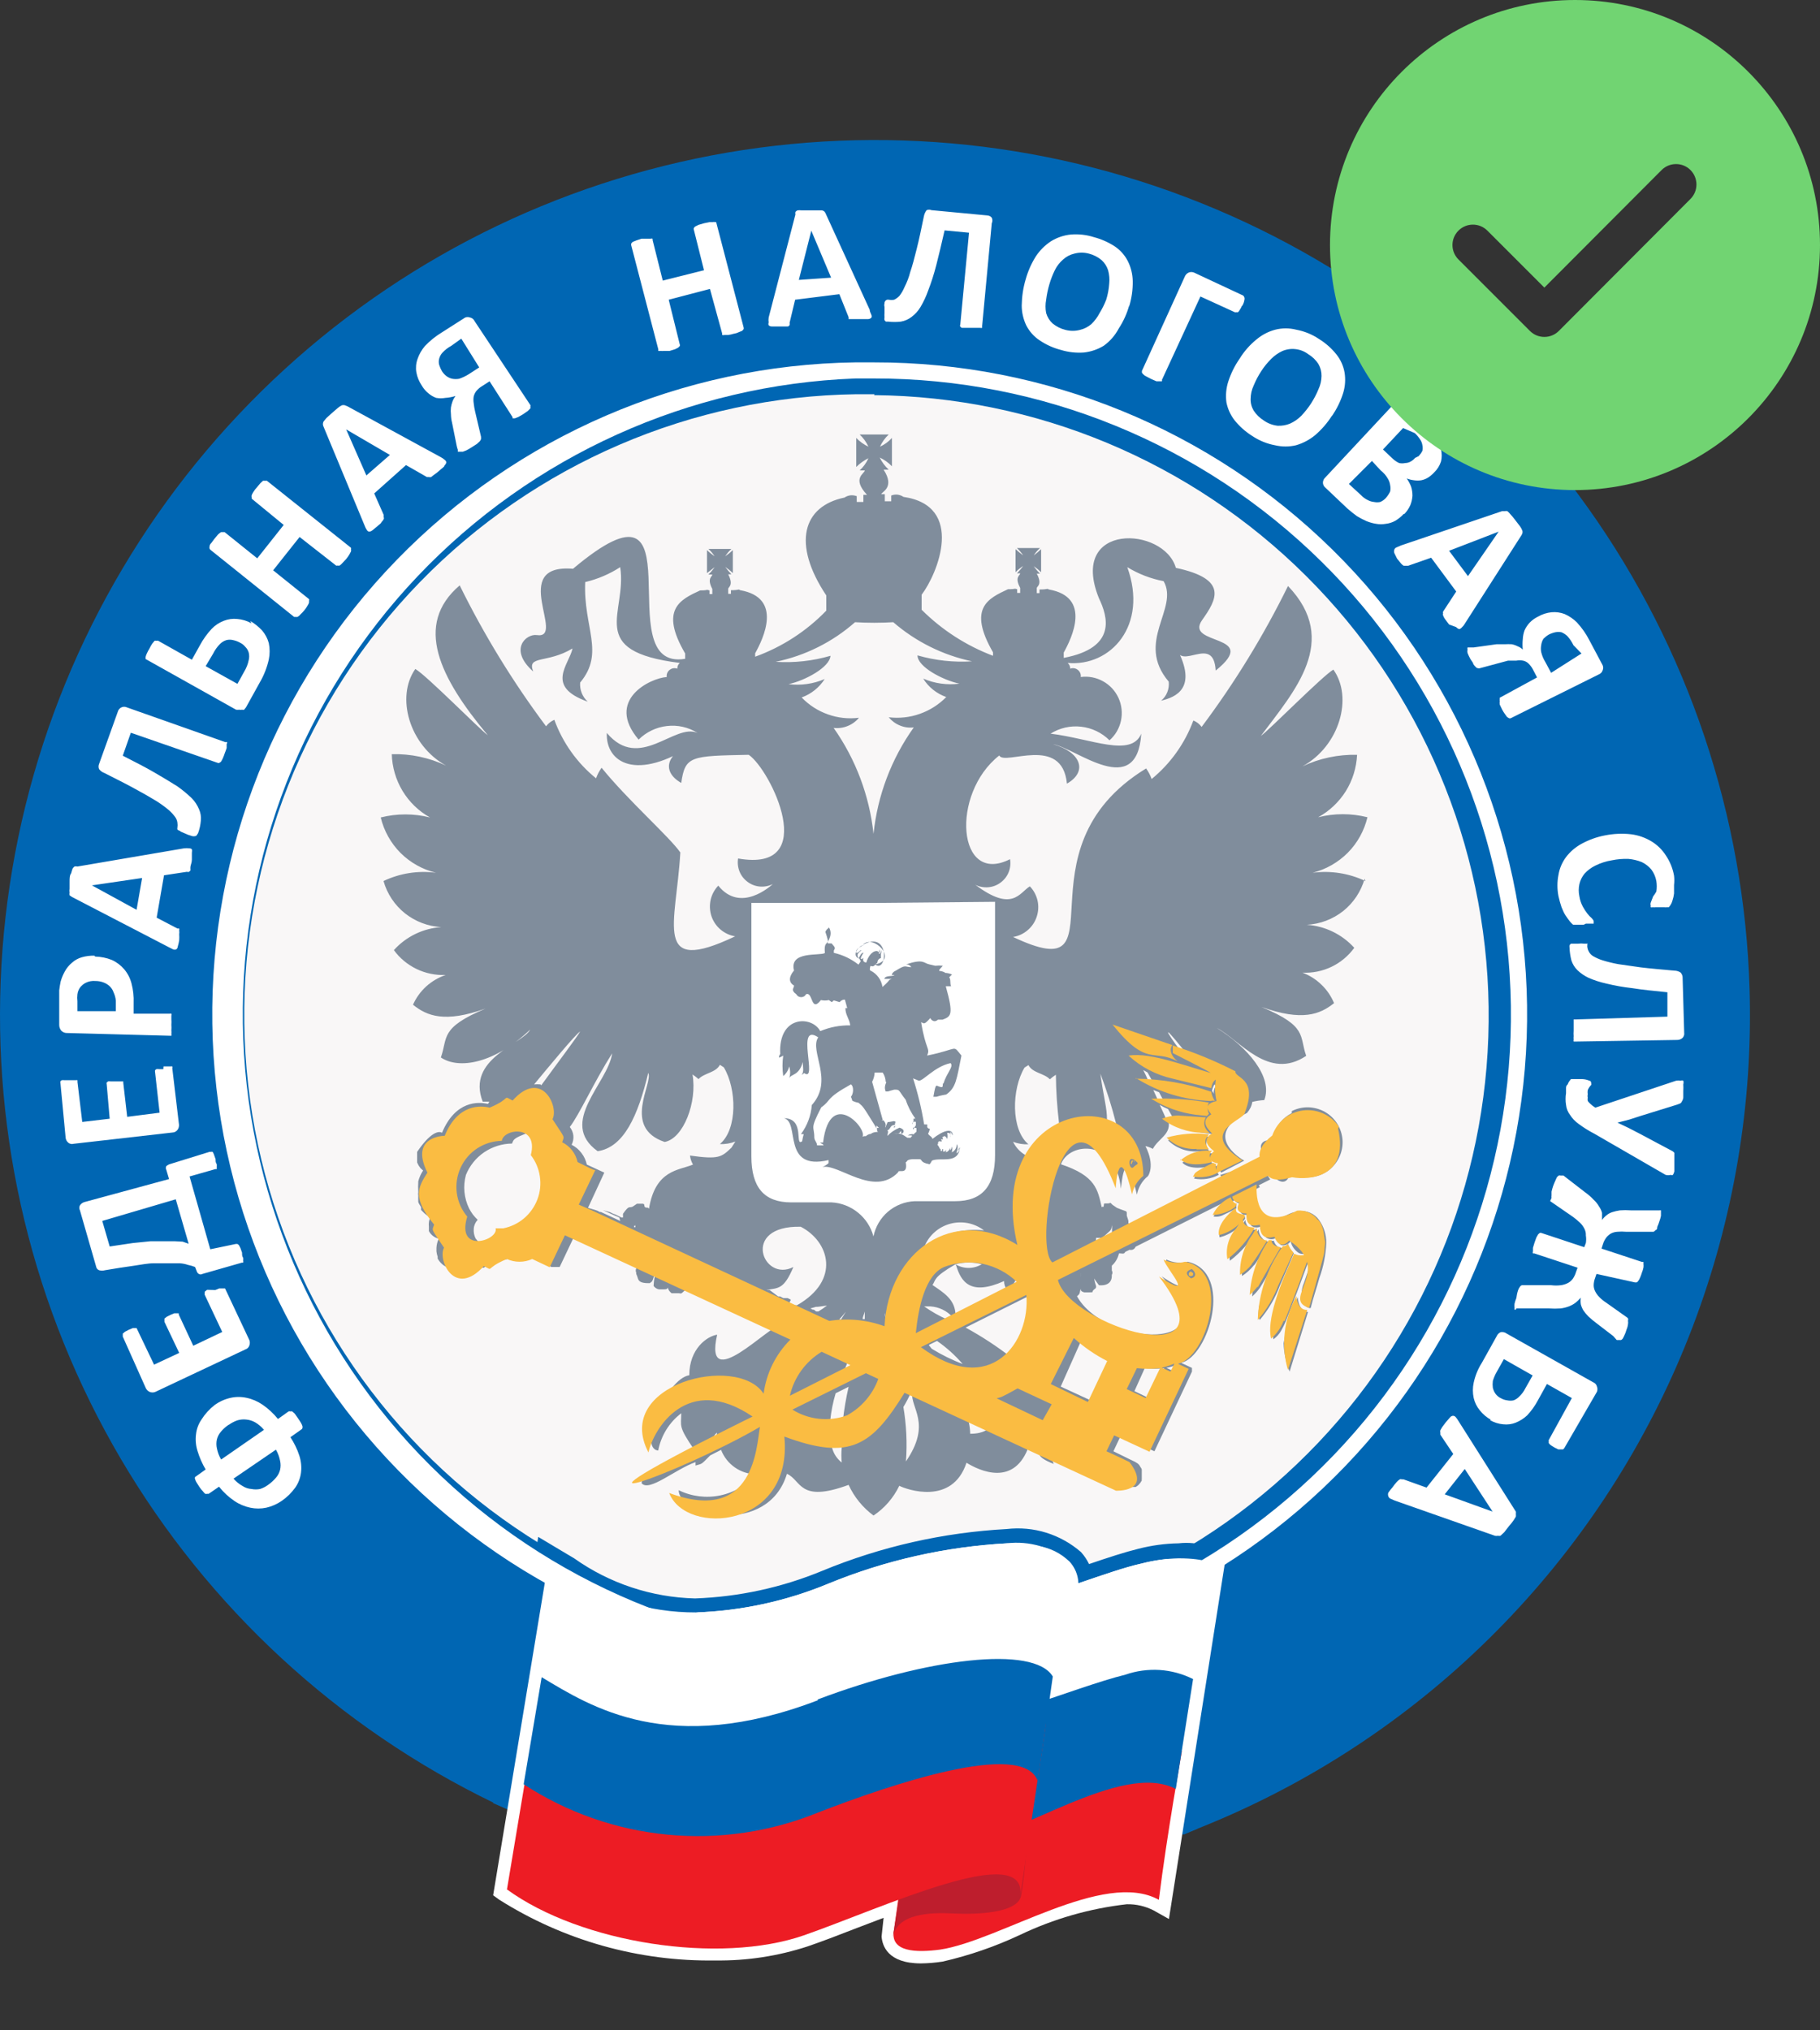 <?xml version="1.0" encoding="utf-8"?>
<svg width="26" height="29" viewBox="0 0 26 29" fill="none" xmlns="http://www.w3.org/2000/svg">
  <rect x="0" y="0" width="26" height="29" fill="#333333" stroke="none"/>
  <path d="M12.758 23.798C10.916 23.851 9.101 23.357 7.541 22.378C5.98 21.4 4.745 19.98 3.991 18.3C3.238 16.619 2.999 14.753 3.306 12.936C3.613 11.12 4.452 9.436 5.717 8.097C6.981 6.757 8.614 5.823 10.41 5.412C12.205 5.001 14.082 5.131 15.803 5.787C17.525 6.442 19.013 7.594 20.08 9.095C21.147 10.597 21.744 12.381 21.797 14.222C21.833 15.444 21.627 16.662 21.192 17.805C20.757 18.948 20.101 19.994 19.261 20.883C18.422 21.772 17.415 22.487 16.299 22.987C15.184 23.488 13.98 23.763 12.758 23.798ZM24.994 14.13C24.921 11.66 24.118 9.267 22.685 7.253C21.252 5.24 19.255 3.696 16.945 2.817C14.635 1.938 12.117 1.764 9.708 2.316C7.299 2.868 5.108 4.121 3.412 5.918C1.715 7.715 0.589 9.974 0.176 12.411C-0.237 14.847 0.081 17.352 1.091 19.607C2.101 21.863 3.756 23.768 5.849 25.083C7.941 26.398 10.376 27.064 12.847 26.995C14.489 26.95 16.107 26.581 17.607 25.909C19.107 25.238 20.46 24.277 21.588 23.082C22.717 21.887 23.599 20.481 24.183 18.945C24.767 17.409 25.043 15.773 24.994 14.13Z" fill="#0066B3"/>
  <ellipse style="stroke-width: 0px; paint-order: fill; stroke: rgb(252, 252, 252); fill: rgb(249, 247, 247);" cx="12.407" cy="14.338" rx="9.233" ry="9.233"/>
  <path d="M12.477 23.578C10.103 23.557 7.831 22.607 6.147 20.933C4.464 19.258 3.503 16.991 3.469 14.617C3.436 12.243 4.333 9.95 5.968 8.229C7.604 6.507 9.848 5.494 12.221 5.406H12.487C14.877 5.403 17.171 6.341 18.874 8.018C20.577 9.694 21.55 11.974 21.584 14.364C21.618 16.753 20.709 19.059 19.054 20.783C17.4 22.507 15.132 23.51 12.744 23.574H12.477M12.477 23.798H12.75C15.199 23.733 17.524 22.706 19.221 20.938C20.917 19.171 21.849 16.807 21.815 14.357C21.78 11.907 20.782 9.57 19.036 7.852C17.29 6.133 14.937 5.172 12.487 5.176H12.214C9.744 5.211 7.389 6.226 5.668 7.997C3.946 9.768 2.998 12.15 3.033 14.62C3.068 17.09 4.083 19.445 5.854 21.167C7.625 22.888 10.007 23.836 12.477 23.801" fill="white"/>
  <path d="M12.493 5.631H12.233C9.882 5.663 7.64 6.628 6 8.313C4.361 9.999 3.458 12.266 3.49 14.617C3.522 16.969 4.487 19.211 6.172 20.85C7.858 22.49 10.126 23.393 12.477 23.361H12.737C15.05 23.274 17.237 22.286 18.831 20.608C20.425 18.93 21.299 16.695 21.266 14.38C21.233 12.066 20.297 9.856 18.656 8.224C17.015 6.591 14.801 5.665 12.487 5.644L12.493 5.631ZM12.477 24.019C10.618 24.011 8.803 23.46 7.253 22.435C5.703 21.409 4.486 19.953 3.753 18.246C3.019 16.538 2.8 14.653 3.123 12.823C3.445 10.993 4.295 9.297 5.569 7.943C6.424 7.031 7.452 6.297 8.592 5.785C9.733 5.272 10.964 4.99 12.213 4.956H12.493C15.023 4.921 17.464 5.892 19.278 7.656C21.092 9.42 22.131 11.832 22.166 14.363C22.201 16.892 21.23 19.333 19.466 21.147C17.702 22.961 15.29 24 12.76 24.035H12.477" fill="#0066B3"/>
  <path d="M21.323 21.591L20.925 20.982L20.639 21.344L21.323 21.591ZM19.925 21.433L19.856 21.403C19.856 21.403 19.833 21.383 19.833 21.37C19.827 21.354 19.827 21.337 19.833 21.321C19.851 21.294 19.871 21.269 19.892 21.245C19.911 21.217 19.932 21.191 19.955 21.166C19.967 21.152 19.982 21.14 19.997 21.13C20.002 21.128 20.006 21.127 20.011 21.127C20.015 21.127 20.02 21.128 20.024 21.13H20.05L20.379 21.248L20.761 20.768L20.576 20.492C20.575 20.482 20.575 20.472 20.576 20.462C20.573 20.451 20.573 20.44 20.576 20.429L20.603 20.383L20.655 20.314L20.715 20.245C20.72 20.239 20.726 20.233 20.734 20.229C20.741 20.225 20.749 20.223 20.757 20.222C20.757 20.222 20.78 20.222 20.794 20.239C20.81 20.257 20.824 20.277 20.836 20.298L21.655 21.591C21.657 21.602 21.657 21.613 21.655 21.623C21.657 21.637 21.657 21.65 21.655 21.663L21.622 21.716C21.603 21.743 21.582 21.77 21.56 21.794L21.488 21.887L21.435 21.936C21.423 21.939 21.411 21.939 21.399 21.936C21.385 21.939 21.37 21.939 21.356 21.936L19.925 21.433ZM21.438 19.969C21.467 19.987 21.5 19.998 21.534 20.002C21.563 20.008 21.593 20.008 21.622 20.002C21.654 19.99 21.682 19.971 21.705 19.946C21.74 19.913 21.769 19.874 21.79 19.831L21.895 19.646L21.484 19.413L21.379 19.6C21.356 19.64 21.339 19.682 21.326 19.725C21.322 19.757 21.322 19.789 21.326 19.821C21.333 19.851 21.345 19.88 21.363 19.906C21.384 19.934 21.41 19.957 21.442 19.972M21.297 20.278C21.236 20.244 21.182 20.198 21.139 20.143C21.097 20.093 21.068 20.033 21.053 19.969C21.037 19.896 21.037 19.821 21.053 19.748C21.075 19.648 21.114 19.552 21.169 19.466L21.382 19.084C21.387 19.071 21.395 19.06 21.405 19.05C21.414 19.041 21.426 19.033 21.438 19.028C21.453 19.025 21.468 19.026 21.483 19.029C21.498 19.032 21.512 19.039 21.524 19.048L22.757 19.742C22.771 19.747 22.783 19.756 22.793 19.766C22.803 19.777 22.81 19.79 22.813 19.804C22.823 19.829 22.823 19.856 22.813 19.88L22.346 20.686L22.33 20.702H22.261L22.208 20.676L22.155 20.643C22.144 20.635 22.134 20.625 22.126 20.614C22.123 20.606 22.123 20.598 22.126 20.591C22.124 20.587 22.123 20.583 22.123 20.579C22.123 20.575 22.124 20.571 22.126 20.567L22.455 19.969L22.099 19.768L21.968 20.005C21.927 20.082 21.876 20.152 21.817 20.216C21.769 20.261 21.713 20.296 21.652 20.321C21.596 20.343 21.535 20.351 21.474 20.344C21.408 20.338 21.345 20.318 21.287 20.285M21.655 18.706C21.649 18.708 21.642 18.708 21.636 18.706C21.636 18.706 21.636 18.689 21.636 18.676C21.634 18.659 21.634 18.641 21.636 18.623C21.642 18.595 21.651 18.568 21.662 18.541C21.667 18.502 21.675 18.463 21.688 18.426C21.694 18.408 21.703 18.392 21.715 18.377C21.721 18.367 21.73 18.361 21.741 18.357H22.159C22.206 18.363 22.253 18.363 22.3 18.357C22.336 18.352 22.37 18.341 22.402 18.324C22.43 18.309 22.453 18.287 22.471 18.262C22.49 18.233 22.505 18.202 22.514 18.169L22.537 18.107L21.919 17.903C21.919 17.903 21.919 17.903 21.899 17.903C21.895 17.894 21.895 17.883 21.899 17.873C21.898 17.857 21.898 17.84 21.899 17.824L21.922 17.748L21.948 17.676L21.974 17.63L21.997 17.61H22.017L22.632 17.814L22.655 17.755C22.661 17.719 22.661 17.682 22.655 17.646C22.657 17.615 22.65 17.583 22.636 17.554C22.621 17.523 22.601 17.494 22.576 17.469C22.544 17.438 22.51 17.41 22.474 17.383L22.145 17.156L22.165 17.11C22.163 17.098 22.163 17.086 22.165 17.074C22.164 17.057 22.164 17.039 22.165 17.021C22.171 16.994 22.179 16.966 22.188 16.939C22.198 16.912 22.209 16.886 22.221 16.86C22.228 16.843 22.235 16.827 22.244 16.811L22.267 16.791C22.276 16.788 22.285 16.788 22.294 16.791C22.294 16.791 22.294 16.791 22.313 16.791H22.336L22.369 16.817L22.642 17.028C22.687 17.06 22.729 17.096 22.767 17.137C22.797 17.164 22.823 17.197 22.843 17.232C22.863 17.26 22.878 17.291 22.886 17.324C22.887 17.358 22.887 17.392 22.886 17.426C22.903 17.401 22.924 17.379 22.948 17.36C22.972 17.34 23 17.324 23.03 17.314C23.067 17.302 23.104 17.294 23.142 17.288C23.194 17.284 23.245 17.284 23.297 17.288H23.708C23.714 17.286 23.721 17.286 23.728 17.288C23.728 17.288 23.728 17.304 23.728 17.317C23.729 17.334 23.729 17.35 23.728 17.367C23.722 17.394 23.715 17.42 23.705 17.446C23.697 17.473 23.687 17.499 23.675 17.525C23.675 17.544 23.675 17.564 23.649 17.571C23.643 17.581 23.634 17.589 23.622 17.594H23.231C23.188 17.59 23.145 17.59 23.103 17.594C23.071 17.596 23.039 17.605 23.011 17.62C22.985 17.636 22.963 17.656 22.945 17.679C22.925 17.707 22.909 17.738 22.899 17.771L22.879 17.834L23.458 18.025C23.464 18.023 23.471 18.023 23.478 18.025C23.478 18.025 23.478 18.025 23.478 18.054C23.48 18.071 23.48 18.087 23.478 18.104C23.473 18.13 23.465 18.155 23.455 18.179C23.448 18.204 23.439 18.228 23.428 18.252C23.422 18.268 23.413 18.284 23.402 18.298C23.397 18.307 23.389 18.314 23.379 18.317H23.356L22.807 18.196L22.787 18.255C22.774 18.288 22.768 18.322 22.767 18.357C22.767 18.387 22.774 18.416 22.787 18.442C22.802 18.473 22.822 18.501 22.846 18.525C22.875 18.555 22.907 18.582 22.942 18.604L23.234 18.811C23.243 18.816 23.251 18.823 23.257 18.831C23.261 18.841 23.261 18.853 23.257 18.864C23.26 18.881 23.26 18.899 23.257 18.916C23.253 18.945 23.245 18.972 23.234 18.998C23.227 19.024 23.217 19.05 23.205 19.074C23.198 19.09 23.191 19.105 23.182 19.12C23.176 19.128 23.168 19.135 23.159 19.14H23.096L23.047 19.084L22.807 18.9C22.767 18.87 22.728 18.838 22.692 18.804C22.665 18.777 22.64 18.747 22.619 18.716C22.603 18.689 22.591 18.66 22.583 18.63C22.578 18.598 22.578 18.566 22.583 18.535C22.559 18.562 22.533 18.588 22.504 18.61C22.476 18.631 22.445 18.647 22.412 18.66C22.374 18.674 22.334 18.684 22.294 18.689C22.239 18.693 22.184 18.693 22.129 18.689H21.662M22.774 16.192C22.697 16.152 22.623 16.106 22.553 16.054C22.503 16.019 22.461 15.975 22.428 15.923C22.397 15.882 22.377 15.833 22.372 15.781C22.363 15.726 22.363 15.669 22.372 15.614V15.548C22.372 15.528 22.372 15.508 22.395 15.489C22.401 15.472 22.409 15.457 22.419 15.443L22.442 15.413H22.603C22.638 15.414 22.672 15.422 22.705 15.436C22.724 15.436 22.734 15.459 22.731 15.472C22.734 15.481 22.734 15.49 22.731 15.498C22.721 15.507 22.712 15.517 22.705 15.528C22.696 15.541 22.688 15.556 22.682 15.571C22.679 15.591 22.679 15.61 22.682 15.63C22.678 15.646 22.678 15.663 22.682 15.679C22.679 15.695 22.679 15.71 22.682 15.725C22.693 15.741 22.706 15.756 22.721 15.768C22.742 15.788 22.765 15.806 22.79 15.821L23.945 15.436C23.967 15.432 23.989 15.432 24.011 15.436C24.016 15.433 24.023 15.432 24.029 15.432C24.035 15.432 24.041 15.433 24.047 15.436C24.052 15.453 24.052 15.471 24.047 15.489C24.049 15.52 24.049 15.552 24.047 15.584C24.047 15.623 24.047 15.653 24.047 15.676C24.045 15.696 24.038 15.715 24.027 15.732C24.022 15.745 24.013 15.755 24.001 15.762L23.958 15.778L23.438 15.939L23.274 15.992L23.106 16.035L23.264 16.11L23.422 16.192L23.892 16.442C23.902 16.448 23.911 16.456 23.919 16.466C23.92 16.475 23.92 16.485 23.919 16.495C23.92 16.514 23.92 16.532 23.919 16.551C23.919 16.574 23.919 16.607 23.919 16.643C23.92 16.673 23.92 16.702 23.919 16.732C23.915 16.75 23.908 16.766 23.899 16.781C23.894 16.784 23.889 16.785 23.884 16.785C23.879 16.785 23.874 16.784 23.869 16.781C23.844 16.788 23.818 16.788 23.794 16.781L22.774 16.192ZM22.504 14.877H22.481C22.478 14.868 22.478 14.859 22.481 14.85C22.479 14.834 22.479 14.817 22.481 14.801C22.479 14.775 22.479 14.748 22.481 14.722V14.64C22.481 14.62 22.481 14.604 22.481 14.591C22.48 14.581 22.48 14.571 22.481 14.561H22.504L23.82 14.521V14.173C23.626 14.153 23.458 14.137 23.317 14.114C23.191 14.1 23.067 14.078 22.945 14.048C22.858 14.029 22.773 14.001 22.692 13.966C22.634 13.938 22.58 13.901 22.534 13.857C22.494 13.817 22.465 13.769 22.448 13.716C22.433 13.656 22.424 13.596 22.422 13.535C22.42 13.524 22.42 13.513 22.422 13.502C22.427 13.493 22.433 13.485 22.442 13.479H22.544C22.573 13.475 22.603 13.475 22.632 13.479H22.682C22.68 13.483 22.678 13.488 22.675 13.492C22.677 13.499 22.677 13.507 22.675 13.515C22.677 13.54 22.683 13.565 22.695 13.587C22.709 13.616 22.73 13.639 22.757 13.656C22.8 13.681 22.845 13.701 22.892 13.716C22.966 13.739 23.04 13.757 23.116 13.771L23.445 13.818C23.576 13.834 23.734 13.847 23.919 13.864C23.95 13.864 23.981 13.873 24.007 13.89C24.025 13.908 24.035 13.931 24.037 13.956L24.06 14.755C24.062 14.768 24.061 14.78 24.056 14.792C24.052 14.804 24.046 14.815 24.037 14.824C24.026 14.834 24.014 14.842 24 14.847C23.987 14.852 23.973 14.854 23.958 14.854L22.504 14.877ZM22.622 13.209H22.474C22.457 13.195 22.442 13.18 22.428 13.163C22.409 13.14 22.389 13.11 22.366 13.077C22.343 13.044 22.326 13.002 22.307 12.956C22.29 12.905 22.275 12.853 22.264 12.801C22.244 12.7 22.244 12.596 22.264 12.495C22.279 12.403 22.317 12.316 22.372 12.242C22.432 12.163 22.509 12.098 22.596 12.051C22.699 11.995 22.81 11.955 22.925 11.933C23.049 11.908 23.175 11.902 23.3 11.916C23.404 11.929 23.504 11.964 23.593 12.018C23.677 12.069 23.748 12.139 23.8 12.222C23.858 12.308 23.897 12.406 23.915 12.508C23.92 12.552 23.92 12.596 23.915 12.64C23.915 12.683 23.915 12.722 23.915 12.762C23.911 12.796 23.903 12.831 23.892 12.864C23.886 12.887 23.876 12.909 23.863 12.929L23.84 12.959C23.831 12.96 23.822 12.96 23.813 12.959C23.8 12.961 23.787 12.961 23.774 12.959H23.652C23.638 12.961 23.623 12.961 23.609 12.959C23.601 12.962 23.591 12.962 23.583 12.959C23.581 12.956 23.58 12.953 23.58 12.949C23.58 12.946 23.581 12.942 23.583 12.939C23.577 12.923 23.577 12.906 23.583 12.89L23.616 12.804C23.633 12.782 23.648 12.759 23.662 12.735C23.67 12.685 23.67 12.634 23.662 12.584C23.651 12.524 23.627 12.468 23.59 12.419C23.553 12.375 23.507 12.339 23.455 12.314C23.394 12.289 23.329 12.274 23.264 12.268C23.184 12.265 23.105 12.272 23.027 12.288C22.945 12.301 22.865 12.327 22.79 12.364C22.732 12.392 22.68 12.431 22.636 12.479C22.601 12.522 22.576 12.572 22.563 12.627C22.55 12.685 22.55 12.746 22.563 12.804C22.571 12.856 22.588 12.906 22.613 12.952C22.632 12.987 22.654 13.02 22.678 13.051C22.696 13.074 22.715 13.095 22.738 13.114C22.75 13.126 22.761 13.14 22.767 13.156C22.767 13.156 22.767 13.173 22.767 13.176C22.767 13.179 22.767 13.176 22.767 13.193H22.655M22.593 9.334L22.478 9.216C22.455 9.168 22.425 9.123 22.389 9.084C22.365 9.061 22.337 9.044 22.307 9.031C22.277 9.025 22.247 9.025 22.218 9.031C22.186 9.038 22.155 9.049 22.126 9.064C22.098 9.08 22.073 9.1 22.05 9.123C22.032 9.151 22.021 9.183 22.017 9.216C22.011 9.248 22.011 9.282 22.017 9.314C22.029 9.364 22.049 9.412 22.076 9.456L22.159 9.61L22.593 9.334ZM21.583 10.258C21.575 10.262 21.565 10.262 21.557 10.258C21.557 10.258 21.557 10.258 21.53 10.242L21.501 10.202C21.485 10.181 21.471 10.157 21.458 10.133L21.425 10.064C21.422 10.048 21.422 10.031 21.425 10.015C21.422 10.004 21.422 9.993 21.425 9.982C21.423 9.977 21.423 9.971 21.425 9.966L21.958 9.676L21.902 9.568C21.885 9.533 21.861 9.502 21.833 9.475C21.812 9.455 21.786 9.442 21.757 9.436C21.726 9.43 21.694 9.43 21.662 9.436H21.544L21.142 9.544C21.133 9.548 21.122 9.548 21.113 9.544C21.113 9.544 21.093 9.544 21.083 9.528C21.069 9.515 21.057 9.501 21.047 9.485C21.047 9.466 21.02 9.439 21.004 9.41C20.989 9.383 20.976 9.355 20.965 9.327C20.961 9.311 20.961 9.294 20.965 9.278C20.962 9.268 20.962 9.258 20.965 9.248H21.05L21.379 9.202H21.497C21.53 9.2 21.563 9.2 21.596 9.202C21.626 9.208 21.655 9.218 21.682 9.232C21.709 9.242 21.733 9.258 21.754 9.278C21.749 9.229 21.749 9.179 21.754 9.13C21.756 9.086 21.765 9.043 21.78 9.002C21.798 8.962 21.823 8.925 21.853 8.893C21.887 8.858 21.927 8.829 21.971 8.808C22.031 8.773 22.097 8.752 22.165 8.745C22.229 8.739 22.293 8.748 22.353 8.771C22.418 8.8 22.477 8.84 22.527 8.89C22.599 8.968 22.66 9.055 22.708 9.15L22.895 9.502C22.905 9.525 22.905 9.551 22.895 9.574C22.891 9.587 22.884 9.6 22.874 9.61C22.864 9.62 22.853 9.628 22.84 9.633L21.583 10.258ZM21.409 7.594L20.701 7.867L20.971 8.229L21.409 7.594ZM20.925 8.91C20.913 8.931 20.897 8.95 20.879 8.966C20.875 8.971 20.869 8.976 20.863 8.979C20.857 8.983 20.85 8.985 20.843 8.985C20.826 8.979 20.812 8.969 20.8 8.956L20.701 8.92L20.642 8.841C20.631 8.826 20.622 8.809 20.616 8.791C20.614 8.787 20.612 8.782 20.612 8.776C20.612 8.771 20.614 8.766 20.616 8.762C20.614 8.757 20.613 8.753 20.613 8.748C20.613 8.744 20.614 8.739 20.616 8.735L20.803 8.449L20.445 7.966L20.116 8.081H20.053C20.038 8.072 20.025 8.061 20.014 8.048L19.958 7.979L19.919 7.9C19.913 7.884 19.913 7.866 19.919 7.85C19.923 7.838 19.933 7.827 19.945 7.821L20.014 7.791L21.458 7.301H21.497C21.509 7.298 21.522 7.298 21.534 7.301C21.549 7.314 21.564 7.328 21.576 7.344C21.596 7.364 21.616 7.39 21.642 7.423L21.715 7.518C21.728 7.537 21.739 7.556 21.747 7.577C21.752 7.591 21.752 7.606 21.747 7.62C21.743 7.633 21.736 7.645 21.728 7.656L20.925 8.91ZM20.267 6.515C20.288 6.492 20.306 6.467 20.32 6.439C20.326 6.413 20.326 6.386 20.32 6.36C20.316 6.332 20.306 6.305 20.29 6.281C20.268 6.246 20.242 6.214 20.211 6.186L20.044 6.114L19.757 6.42L19.892 6.548C19.92 6.575 19.952 6.597 19.988 6.614C20.016 6.62 20.045 6.62 20.073 6.614C20.1 6.613 20.126 6.607 20.149 6.594C20.174 6.581 20.197 6.563 20.215 6.541M19.803 7.107C19.825 7.081 19.844 7.052 19.859 7.021C19.866 6.991 19.866 6.96 19.859 6.929C19.855 6.894 19.842 6.861 19.823 6.831C19.797 6.788 19.764 6.75 19.724 6.719L19.599 6.584L19.27 6.913L19.445 7.074C19.472 7.103 19.505 7.126 19.54 7.143C19.568 7.158 19.598 7.167 19.629 7.17C19.658 7.176 19.689 7.176 19.718 7.17C19.748 7.157 19.775 7.138 19.797 7.114M20.053 7.341C20.018 7.379 19.977 7.412 19.932 7.439C19.89 7.462 19.844 7.477 19.797 7.482C19.751 7.49 19.704 7.49 19.659 7.482C19.611 7.475 19.565 7.461 19.52 7.443C19.474 7.423 19.429 7.399 19.386 7.373C19.338 7.339 19.292 7.301 19.247 7.262L18.935 6.966C18.925 6.958 18.916 6.948 18.91 6.936C18.904 6.925 18.9 6.913 18.899 6.9C18.898 6.885 18.901 6.87 18.907 6.857C18.912 6.843 18.921 6.831 18.932 6.821L19.899 5.785C19.908 5.773 19.919 5.764 19.932 5.758C19.945 5.752 19.96 5.748 19.974 5.748C20 5.749 20.025 5.759 20.044 5.778L20.34 6.054C20.404 6.111 20.46 6.176 20.507 6.248C20.546 6.3 20.573 6.36 20.586 6.423C20.599 6.478 20.599 6.535 20.586 6.591C20.567 6.651 20.533 6.705 20.488 6.748C20.462 6.776 20.434 6.8 20.402 6.821C20.372 6.84 20.338 6.853 20.303 6.86C20.27 6.865 20.235 6.865 20.201 6.86C20.165 6.856 20.13 6.847 20.096 6.834C20.122 6.871 20.143 6.91 20.159 6.952C20.172 6.994 20.178 7.037 20.178 7.081C20.175 7.126 20.165 7.17 20.149 7.212C20.128 7.26 20.099 7.303 20.063 7.341M18.728 5.765C18.77 5.699 18.807 5.63 18.836 5.558C18.864 5.499 18.878 5.435 18.879 5.37C18.88 5.311 18.865 5.253 18.836 5.202C18.799 5.143 18.748 5.094 18.688 5.058C18.636 5.019 18.573 4.994 18.508 4.987C18.443 4.979 18.377 4.989 18.317 5.015C18.258 5.043 18.204 5.081 18.159 5.127C18.107 5.179 18.06 5.236 18.02 5.298C17.976 5.364 17.939 5.435 17.909 5.508C17.881 5.567 17.867 5.631 17.866 5.696C17.864 5.755 17.879 5.813 17.909 5.864C17.947 5.922 17.997 5.971 18.057 6.008C18.114 6.048 18.181 6.073 18.251 6.081C18.311 6.084 18.372 6.074 18.428 6.051C18.489 6.024 18.543 5.986 18.59 5.939C18.641 5.885 18.687 5.827 18.728 5.765ZM19.027 5.939C18.961 6.043 18.88 6.136 18.787 6.216C18.707 6.282 18.614 6.331 18.514 6.36C18.416 6.383 18.313 6.383 18.215 6.36C18.097 6.338 17.985 6.292 17.886 6.225C17.791 6.165 17.706 6.089 17.636 6.002C17.578 5.927 17.538 5.839 17.52 5.745C17.507 5.646 17.516 5.545 17.547 5.449C17.585 5.332 17.64 5.221 17.711 5.12C17.774 5.017 17.855 4.926 17.948 4.85C18.026 4.784 18.119 4.735 18.218 4.709C18.316 4.684 18.419 4.684 18.517 4.709C18.635 4.731 18.747 4.777 18.846 4.844C18.941 4.903 19.024 4.977 19.093 5.064C19.152 5.139 19.192 5.227 19.208 5.321C19.224 5.419 19.217 5.519 19.188 5.614C19.151 5.731 19.097 5.842 19.027 5.943M17.741 4.37C17.733 4.39 17.723 4.409 17.711 4.426C17.705 4.439 17.696 4.45 17.685 4.459C17.677 4.461 17.669 4.461 17.662 4.459C17.654 4.462 17.646 4.462 17.639 4.459L17.149 4.235L16.599 5.426C16.602 5.433 16.602 5.439 16.599 5.446H16.52L16.445 5.413L16.376 5.377C16.36 5.37 16.345 5.36 16.333 5.347C16.324 5.34 16.318 5.331 16.313 5.321C16.313 5.321 16.313 5.321 16.313 5.298L16.925 3.952C16.935 3.926 16.955 3.905 16.981 3.893C17.005 3.883 17.032 3.883 17.057 3.893L17.761 4.222C17.761 4.222 17.78 4.242 17.78 4.265C17.777 4.301 17.766 4.336 17.747 4.367M15.803 4.281C15.826 4.206 15.841 4.129 15.846 4.051C15.853 3.987 15.847 3.922 15.83 3.86C15.812 3.805 15.781 3.755 15.738 3.716C15.685 3.671 15.623 3.64 15.557 3.623C15.488 3.604 15.415 3.604 15.346 3.623C15.287 3.637 15.233 3.665 15.188 3.706C15.139 3.748 15.099 3.799 15.07 3.857C15.038 3.923 15.011 3.991 14.991 4.061C14.97 4.133 14.954 4.207 14.945 4.281C14.933 4.344 14.933 4.409 14.945 4.472C14.962 4.529 14.993 4.58 15.037 4.62C15.091 4.664 15.154 4.696 15.221 4.712C15.289 4.73 15.36 4.73 15.428 4.712C15.488 4.698 15.543 4.67 15.59 4.63C15.638 4.584 15.678 4.531 15.708 4.472C15.745 4.412 15.777 4.348 15.803 4.281ZM16.132 4.36C16.1 4.477 16.05 4.588 15.984 4.689C15.932 4.788 15.858 4.874 15.767 4.939C15.681 4.991 15.585 5.024 15.484 5.035C15.373 5.043 15.262 5.031 15.155 4.998C15.046 4.97 14.943 4.923 14.85 4.86C14.77 4.807 14.706 4.734 14.662 4.65C14.619 4.561 14.596 4.463 14.596 4.364C14.598 4.238 14.616 4.113 14.652 3.992C14.684 3.876 14.733 3.765 14.797 3.663C14.854 3.576 14.928 3.503 15.014 3.446C15.1 3.393 15.197 3.36 15.297 3.35C15.408 3.341 15.52 3.353 15.626 3.387C15.733 3.415 15.835 3.46 15.928 3.521C16.007 3.575 16.07 3.647 16.113 3.732C16.157 3.82 16.18 3.917 16.182 4.015C16.184 4.14 16.166 4.264 16.129 4.383M14.03 4.663C14.032 4.669 14.032 4.676 14.03 4.683C14.021 4.685 14.011 4.685 14.001 4.683H13.741C13.731 4.679 13.723 4.672 13.718 4.663C13.716 4.66 13.714 4.656 13.714 4.651C13.714 4.647 13.716 4.643 13.718 4.64L13.843 3.324L13.494 3.291C13.451 3.482 13.412 3.643 13.376 3.785C13.34 3.926 13.3 4.045 13.261 4.146C13.232 4.23 13.194 4.311 13.149 4.387C13.116 4.442 13.072 4.49 13.021 4.528C12.976 4.562 12.924 4.585 12.869 4.594C12.809 4.601 12.748 4.601 12.688 4.594H12.655L12.636 4.574C12.633 4.56 12.633 4.546 12.636 4.531C12.634 4.511 12.634 4.49 12.636 4.469C12.636 4.433 12.636 4.403 12.636 4.383C12.631 4.367 12.631 4.35 12.636 4.334C12.635 4.322 12.638 4.311 12.645 4.302C12.651 4.292 12.661 4.285 12.672 4.281H12.698C12.723 4.286 12.749 4.286 12.774 4.281C12.802 4.267 12.828 4.249 12.85 4.225C12.879 4.187 12.903 4.145 12.922 4.1C12.957 4.031 12.985 3.959 13.004 3.883C13.034 3.798 13.063 3.686 13.096 3.554C13.129 3.423 13.162 3.268 13.198 3.091C13.204 3.058 13.217 3.028 13.238 3.002C13.26 2.993 13.284 2.993 13.307 3.002L14.103 3.077C14.116 3.078 14.128 3.081 14.139 3.086C14.151 3.092 14.161 3.1 14.168 3.11C14.174 3.123 14.177 3.136 14.177 3.15C14.177 3.163 14.174 3.177 14.168 3.189L14.03 4.663ZM11.59 3.295L11.412 3.998L11.873 3.966L11.59 3.295ZM12.425 4.426C12.425 4.456 12.445 4.482 12.448 4.498C12.452 4.504 12.453 4.511 12.453 4.518C12.453 4.525 12.452 4.532 12.448 4.538C12.436 4.55 12.419 4.557 12.402 4.558H12.123C12.122 4.549 12.122 4.54 12.123 4.531L11.991 4.202L11.359 4.281L11.28 4.61C11.282 4.621 11.282 4.632 11.28 4.643C11.275 4.652 11.267 4.659 11.257 4.663H11.027C11.01 4.664 10.994 4.658 10.981 4.646C10.978 4.64 10.977 4.634 10.977 4.627C10.977 4.62 10.978 4.613 10.981 4.607C10.977 4.583 10.977 4.559 10.981 4.535L11.363 3.064C11.36 3.052 11.36 3.04 11.363 3.028C11.37 3.018 11.38 3.01 11.392 3.005C11.412 3.002 11.432 3.002 11.451 3.005H11.744C11.758 3.008 11.771 3.014 11.78 3.025C11.789 3.036 11.796 3.048 11.8 3.061L12.425 4.426ZM10.623 4.676C10.626 4.685 10.626 4.694 10.623 4.702L10.603 4.725L10.553 4.745C10.53 4.757 10.504 4.764 10.478 4.768C10.452 4.776 10.426 4.782 10.399 4.785H10.35C10.339 4.788 10.327 4.788 10.317 4.785C10.315 4.778 10.315 4.771 10.317 4.765L10.142 4.127L9.553 4.281L9.711 4.92C9.713 4.923 9.714 4.927 9.714 4.931C9.714 4.935 9.713 4.939 9.711 4.943L9.688 4.966L9.642 4.989L9.567 5.012H9.488C9.47 5.014 9.452 5.014 9.435 5.012C9.425 5.014 9.415 5.014 9.405 5.012C9.404 5.009 9.403 5.005 9.403 5.002C9.403 4.998 9.404 4.995 9.405 4.992L9.017 3.502C9.016 3.494 9.016 3.486 9.017 3.479L9.037 3.456L9.086 3.436L9.162 3.41H9.294C9.303 3.406 9.314 3.406 9.323 3.41V3.429L9.468 4.008L10.057 3.86L9.912 3.281C9.91 3.278 9.91 3.274 9.91 3.27C9.91 3.266 9.91 3.262 9.912 3.258C9.917 3.249 9.923 3.241 9.932 3.235L9.978 3.212L10.057 3.189L10.136 3.173H10.185C10.194 3.169 10.205 3.169 10.215 3.173H10.231L10.623 4.676ZM6.59 4.837L6.448 4.939C6.4 4.965 6.357 4.998 6.32 5.038C6.298 5.062 6.282 5.092 6.274 5.123C6.266 5.152 6.266 5.183 6.274 5.212C6.284 5.243 6.297 5.273 6.313 5.301C6.331 5.329 6.353 5.353 6.379 5.373C6.404 5.391 6.432 5.404 6.461 5.41C6.494 5.416 6.527 5.416 6.56 5.41C6.609 5.393 6.655 5.371 6.698 5.344L6.846 5.248L6.59 4.837ZM7.576 5.785C7.578 5.788 7.579 5.792 7.579 5.796C7.579 5.8 7.578 5.804 7.576 5.808C7.579 5.816 7.579 5.825 7.576 5.834L7.54 5.87L7.474 5.916L7.405 5.956L7.356 5.975H7.323C7.321 5.97 7.321 5.964 7.323 5.959L6.994 5.446L6.892 5.512C6.858 5.531 6.828 5.557 6.803 5.587C6.786 5.61 6.774 5.635 6.767 5.663C6.762 5.695 6.762 5.727 6.767 5.758C6.771 5.798 6.778 5.838 6.787 5.877L6.872 6.239V6.271C6.868 6.283 6.861 6.295 6.853 6.304L6.813 6.341L6.741 6.387C6.716 6.404 6.689 6.419 6.662 6.433L6.613 6.452H6.54V6.423C6.533 6.405 6.528 6.386 6.524 6.367L6.458 6.038C6.448 5.999 6.443 5.959 6.442 5.92C6.438 5.886 6.438 5.851 6.442 5.818C6.447 5.789 6.455 5.76 6.465 5.732C6.475 5.705 6.49 5.68 6.507 5.656C6.46 5.671 6.412 5.68 6.363 5.683C6.319 5.691 6.275 5.691 6.231 5.683C6.19 5.668 6.152 5.646 6.119 5.617C6.081 5.586 6.049 5.548 6.024 5.505C5.986 5.448 5.96 5.385 5.948 5.318C5.937 5.254 5.943 5.188 5.965 5.127C5.988 5.059 6.024 4.997 6.07 4.943C6.143 4.866 6.226 4.8 6.317 4.745L6.646 4.535C6.668 4.527 6.692 4.527 6.715 4.535C6.729 4.538 6.742 4.544 6.754 4.553C6.765 4.562 6.774 4.574 6.78 4.587L7.576 5.785ZM4.945 6.133L5.234 6.791L5.57 6.498L4.945 6.133ZM6.294 6.528C6.316 6.539 6.337 6.554 6.356 6.571C6.362 6.575 6.367 6.58 6.37 6.587C6.374 6.593 6.376 6.6 6.376 6.607C6.371 6.623 6.362 6.638 6.349 6.65C6.349 6.67 6.31 6.689 6.28 6.719C6.256 6.742 6.229 6.762 6.201 6.781L6.159 6.814C6.148 6.817 6.137 6.817 6.126 6.814H6.099L5.8 6.643L5.346 7.048L5.481 7.354C5.482 7.365 5.482 7.376 5.481 7.387C5.483 7.391 5.485 7.396 5.485 7.401C5.485 7.407 5.483 7.412 5.481 7.416C5.473 7.432 5.461 7.447 5.448 7.459C5.448 7.475 5.412 7.495 5.386 7.521L5.317 7.577C5.303 7.588 5.287 7.593 5.271 7.594C5.258 7.59 5.247 7.582 5.241 7.571C5.227 7.55 5.216 7.528 5.208 7.505L4.622 6.094C4.616 6.083 4.613 6.07 4.613 6.058C4.613 6.045 4.616 6.032 4.622 6.021L4.662 5.972L4.738 5.903L4.826 5.827C4.844 5.811 4.864 5.798 4.886 5.788C4.899 5.785 4.912 5.785 4.925 5.788L4.965 5.804L6.294 6.528ZM5.014 7.824C5.015 7.827 5.016 7.831 5.016 7.834C5.016 7.837 5.015 7.841 5.014 7.844C5.017 7.855 5.017 7.866 5.014 7.877L4.991 7.92C4.977 7.943 4.962 7.965 4.945 7.985L4.889 8.045C4.879 8.057 4.866 8.068 4.853 8.077C4.843 8.081 4.833 8.081 4.823 8.077C4.82 8.079 4.816 8.08 4.812 8.08C4.808 8.08 4.804 8.079 4.8 8.077L4.28 7.67L3.902 8.146L4.415 8.558C4.417 8.561 4.417 8.564 4.417 8.568C4.417 8.571 4.417 8.574 4.415 8.577C4.415 8.577 4.415 8.594 4.415 8.607C4.41 8.623 4.402 8.639 4.392 8.653C4.379 8.676 4.363 8.698 4.346 8.719C4.329 8.74 4.31 8.76 4.29 8.778C4.28 8.792 4.266 8.803 4.251 8.811C4.242 8.814 4.233 8.814 4.224 8.811C4.221 8.812 4.217 8.813 4.213 8.813C4.209 8.813 4.205 8.812 4.201 8.811L3.011 7.857C3.004 7.852 2.998 7.845 2.994 7.837C2.991 7.826 2.991 7.815 2.994 7.804C2.994 7.804 2.994 7.778 3.017 7.758L3.063 7.696L3.116 7.633C3.129 7.621 3.143 7.61 3.159 7.6H3.208L3.675 7.975L4.053 7.498L3.596 7.123C3.596 7.123 3.596 7.123 3.596 7.104C3.593 7.093 3.593 7.082 3.596 7.071C3.603 7.056 3.61 7.042 3.619 7.028C3.633 7.004 3.65 6.982 3.669 6.962L3.721 6.9L3.757 6.867H3.813L5.014 7.824ZM3.435 9.183C3.402 9.164 3.367 9.151 3.33 9.143C3.298 9.135 3.266 9.135 3.234 9.143C3.199 9.154 3.168 9.173 3.142 9.199C3.102 9.24 3.069 9.286 3.044 9.337L2.938 9.515L3.392 9.768L3.488 9.594C3.519 9.543 3.541 9.488 3.553 9.429C3.562 9.394 3.562 9.356 3.553 9.321C3.544 9.29 3.527 9.261 3.504 9.239C3.485 9.216 3.462 9.196 3.435 9.183ZM3.576 8.87C3.638 8.907 3.695 8.952 3.744 9.005C3.789 9.057 3.822 9.119 3.84 9.186C3.856 9.263 3.856 9.343 3.84 9.42C3.814 9.535 3.771 9.646 3.711 9.748L3.514 10.104L3.488 10.137C3.478 10.14 3.468 10.14 3.458 10.137C3.445 10.14 3.432 10.14 3.419 10.137C3.403 10.139 3.388 10.139 3.372 10.137L2.08 9.413V9.383C2.084 9.365 2.091 9.347 2.099 9.331C2.11 9.307 2.122 9.284 2.136 9.262C2.147 9.238 2.16 9.215 2.175 9.193L2.208 9.153C2.217 9.15 2.226 9.15 2.234 9.153C2.243 9.15 2.252 9.15 2.261 9.153L2.741 9.423L2.853 9.222C2.899 9.135 2.957 9.054 3.024 8.982C3.073 8.931 3.132 8.892 3.198 8.867C3.259 8.843 3.324 8.834 3.389 8.841C3.461 8.847 3.53 8.868 3.593 8.903M3.218 10.6C3.218 10.6 3.218 10.6 3.238 10.6C3.257 10.6 3.238 10.617 3.238 10.63C3.239 10.648 3.239 10.665 3.238 10.683C3.23 10.708 3.221 10.734 3.211 10.758C3.203 10.784 3.193 10.809 3.182 10.834C3.175 10.849 3.168 10.863 3.159 10.877C3.152 10.885 3.143 10.892 3.132 10.896C3.129 10.898 3.125 10.899 3.121 10.899C3.117 10.899 3.113 10.898 3.109 10.896L1.869 10.466L1.754 10.794C1.928 10.883 2.083 10.962 2.201 11.031C2.32 11.1 2.435 11.169 2.53 11.229C2.604 11.28 2.673 11.338 2.738 11.4C2.783 11.445 2.818 11.499 2.843 11.558C2.866 11.609 2.875 11.666 2.869 11.722C2.864 11.783 2.851 11.843 2.83 11.9C2.825 11.909 2.819 11.918 2.813 11.926C2.811 11.931 2.807 11.935 2.802 11.938C2.798 11.941 2.792 11.942 2.787 11.943C2.774 11.946 2.76 11.946 2.747 11.943L2.685 11.923L2.609 11.89C2.592 11.885 2.576 11.876 2.563 11.864C2.557 11.863 2.552 11.861 2.547 11.859C2.542 11.856 2.537 11.852 2.534 11.847C2.532 11.839 2.532 11.832 2.534 11.824C2.538 11.799 2.538 11.773 2.534 11.748C2.53 11.717 2.517 11.688 2.497 11.663C2.468 11.624 2.434 11.588 2.396 11.558C2.336 11.509 2.274 11.465 2.208 11.426C2.129 11.378 2.03 11.322 1.912 11.258C1.794 11.193 1.652 11.123 1.491 11.041C1.461 11.03 1.434 11.011 1.415 10.985C1.41 10.974 1.408 10.961 1.408 10.949C1.408 10.937 1.41 10.924 1.415 10.913L1.685 10.16C1.689 10.147 1.695 10.136 1.704 10.127C1.712 10.117 1.723 10.109 1.734 10.104C1.747 10.098 1.76 10.095 1.774 10.095C1.787 10.095 1.801 10.098 1.813 10.104L3.218 10.6ZM1.313 12.646L1.951 12.995L2.03 12.541L1.313 12.646ZM2.629 12.117C2.654 12.114 2.68 12.114 2.705 12.117C2.705 12.117 2.734 12.117 2.741 12.133C2.747 12.15 2.741 12.16 2.741 12.183C2.741 12.206 2.741 12.239 2.741 12.278C2.741 12.318 2.724 12.354 2.721 12.377C2.718 12.4 2.721 12.419 2.721 12.433L2.701 12.452C2.692 12.456 2.681 12.456 2.672 12.452L2.343 12.502L2.238 13.107L2.534 13.262H2.56C2.562 13.271 2.562 13.281 2.56 13.291C2.563 13.309 2.563 13.326 2.56 13.344C2.562 13.372 2.562 13.401 2.56 13.429C2.556 13.459 2.549 13.489 2.54 13.518C2.54 13.527 2.537 13.535 2.533 13.542C2.529 13.549 2.524 13.556 2.517 13.561C2.503 13.566 2.488 13.566 2.474 13.561L2.409 13.528L1.027 12.811L0.994 12.788C0.991 12.776 0.991 12.764 0.994 12.752C0.991 12.732 0.991 12.712 0.994 12.693C0.994 12.666 0.994 12.633 0.994 12.591C0.994 12.548 0.994 12.502 1.017 12.472C1.022 12.45 1.029 12.428 1.037 12.406C1.044 12.395 1.053 12.385 1.063 12.377C1.077 12.373 1.092 12.373 1.106 12.377L2.629 12.117ZM1.366 14.012C1.317 14.007 1.268 14.016 1.224 14.038C1.192 14.054 1.164 14.078 1.142 14.107C1.123 14.135 1.11 14.168 1.106 14.202C1.102 14.235 1.102 14.268 1.106 14.301V14.443H1.655V14.294C1.651 14.252 1.64 14.211 1.622 14.173C1.611 14.14 1.592 14.111 1.567 14.087C1.54 14.062 1.509 14.043 1.474 14.031C1.438 14.018 1.399 14.011 1.359 14.012M1.359 13.663C1.442 13.665 1.523 13.681 1.599 13.712C1.667 13.743 1.726 13.788 1.774 13.844C1.824 13.903 1.86 13.973 1.879 14.048C1.903 14.139 1.913 14.233 1.909 14.327V14.479H2.428C2.435 14.476 2.442 14.476 2.448 14.479C2.451 14.488 2.451 14.499 2.448 14.508C2.449 14.525 2.449 14.541 2.448 14.558C2.45 14.584 2.45 14.61 2.448 14.637C2.45 14.664 2.45 14.691 2.448 14.719C2.45 14.735 2.45 14.752 2.448 14.768C2.45 14.777 2.45 14.786 2.448 14.794H2.425L0.961 14.755C0.946 14.756 0.93 14.753 0.915 14.748C0.9 14.742 0.887 14.733 0.876 14.722C0.856 14.699 0.846 14.67 0.846 14.64V14.146C0.851 14.104 0.857 14.063 0.866 14.021C0.88 13.971 0.9 13.922 0.925 13.877C0.951 13.829 0.985 13.787 1.027 13.752C1.068 13.715 1.116 13.688 1.169 13.673C1.227 13.656 1.288 13.649 1.349 13.65M2.336 15.232H2.438C2.446 15.23 2.454 15.23 2.461 15.232C2.463 15.236 2.464 15.24 2.464 15.243C2.464 15.248 2.463 15.251 2.461 15.255L2.557 16.064C2.559 16.09 2.552 16.116 2.537 16.137C2.529 16.148 2.518 16.158 2.505 16.165C2.493 16.172 2.479 16.176 2.465 16.176L1.053 16.337C1.039 16.341 1.024 16.342 1.01 16.338C0.995 16.335 0.982 16.328 0.971 16.317C0.953 16.301 0.942 16.279 0.938 16.255L0.863 15.466C0.861 15.459 0.861 15.452 0.863 15.446C0.868 15.439 0.874 15.433 0.882 15.429C0.895 15.427 0.909 15.427 0.922 15.429H1.083C1.09 15.427 1.099 15.427 1.106 15.429C1.108 15.436 1.108 15.443 1.106 15.449L1.175 16.025L1.567 15.979L1.524 15.485C1.521 15.478 1.521 15.47 1.524 15.462L1.544 15.446C1.555 15.443 1.568 15.443 1.58 15.446H1.761V15.466L1.817 15.952L2.28 15.893L2.215 15.311C2.213 15.303 2.213 15.296 2.215 15.288C2.22 15.281 2.226 15.275 2.234 15.271C2.247 15.269 2.261 15.269 2.274 15.271H2.333M1.461 17.439L1.567 17.804L1.896 17.755L2.152 17.729H2.491L2.609 17.735L2.695 17.765L2.511 17.13L1.461 17.439ZM2.994 16.452H3.014C3.021 16.45 3.029 16.45 3.037 16.452C3.046 16.465 3.052 16.478 3.057 16.492L3.08 16.558C3.08 16.587 3.08 16.607 3.096 16.627C3.098 16.642 3.098 16.657 3.096 16.673C3.098 16.681 3.098 16.69 3.096 16.699H3.076L2.708 16.804L3.004 17.844L3.369 17.768H3.392C3.401 17.773 3.409 17.78 3.415 17.788L3.435 17.827L3.458 17.893C3.458 17.923 3.458 17.946 3.474 17.966C3.476 17.98 3.476 17.994 3.474 18.008C3.477 18.017 3.477 18.026 3.474 18.035H3.455L2.892 18.196C2.884 18.201 2.875 18.203 2.866 18.203C2.857 18.203 2.847 18.201 2.84 18.196C2.832 18.192 2.826 18.186 2.821 18.179C2.816 18.172 2.812 18.165 2.81 18.156L2.787 18.097C2.754 18.084 2.72 18.074 2.685 18.067C2.647 18.054 2.607 18.046 2.567 18.044H2.195C2.113 18.044 2.014 18.064 1.899 18.081C1.784 18.097 1.652 18.117 1.501 18.143C1.473 18.151 1.443 18.151 1.415 18.143C1.404 18.139 1.394 18.131 1.386 18.121C1.379 18.111 1.374 18.1 1.372 18.087L1.142 17.288C1.136 17.277 1.133 17.264 1.133 17.252C1.133 17.239 1.136 17.227 1.142 17.216C1.158 17.193 1.181 17.176 1.208 17.169L2.415 16.841L2.376 16.709C2.371 16.701 2.369 16.692 2.369 16.683C2.369 16.674 2.371 16.664 2.376 16.656C2.376 16.656 2.399 16.637 2.419 16.63L2.994 16.452ZM3.076 18.426L3.132 18.403H3.215L3.563 19.143C3.571 19.167 3.571 19.192 3.563 19.216C3.559 19.23 3.551 19.242 3.541 19.253C3.531 19.263 3.518 19.27 3.504 19.275L2.221 19.88C2.208 19.886 2.193 19.889 2.178 19.889C2.164 19.889 2.149 19.886 2.136 19.88C2.113 19.869 2.094 19.85 2.083 19.827L1.754 19.091C1.753 19.084 1.753 19.077 1.754 19.071C1.753 19.063 1.753 19.055 1.754 19.048L1.787 19.021L1.843 18.992L1.899 18.969H1.951L2.201 19.492L2.56 19.324L2.349 18.88C2.348 18.872 2.348 18.865 2.349 18.857V18.834L2.382 18.808L2.435 18.781L2.491 18.758H2.553C2.555 18.764 2.555 18.769 2.553 18.775L2.761 19.222L3.175 19.025L2.925 18.495C2.924 18.491 2.923 18.488 2.923 18.484C2.923 18.48 2.924 18.476 2.925 18.472C2.925 18.472 2.925 18.472 2.925 18.449L2.958 18.423L3.076 18.426ZM3.336 21.12C3.373 21.162 3.416 21.198 3.465 21.225C3.503 21.25 3.547 21.265 3.593 21.268C3.633 21.276 3.674 21.276 3.715 21.268C3.756 21.255 3.795 21.235 3.83 21.209C3.871 21.18 3.909 21.146 3.942 21.107C3.97 21.075 3.99 21.037 4.001 20.995C4.011 20.952 4.011 20.907 4.001 20.864C3.99 20.808 3.97 20.755 3.942 20.706L3.336 21.12ZM3.267 20.35C3.227 20.377 3.19 20.409 3.159 20.446C3.13 20.478 3.11 20.516 3.099 20.558C3.089 20.601 3.089 20.646 3.099 20.689C3.11 20.745 3.13 20.798 3.159 20.847L3.771 20.423C3.735 20.379 3.691 20.342 3.642 20.314C3.604 20.293 3.562 20.28 3.518 20.276C3.475 20.271 3.431 20.275 3.389 20.288C3.347 20.303 3.307 20.324 3.271 20.35M3.063 20.071C3.132 20.02 3.21 19.985 3.294 19.966C3.369 19.949 3.448 19.949 3.524 19.966C3.605 19.983 3.682 20.017 3.751 20.064C3.834 20.121 3.908 20.19 3.971 20.268L4.122 20.16C4.131 20.156 4.14 20.156 4.149 20.16C4.157 20.157 4.167 20.157 4.175 20.16L4.211 20.192L4.257 20.258C4.274 20.285 4.29 20.304 4.3 20.324C4.308 20.338 4.315 20.352 4.32 20.367C4.323 20.378 4.323 20.389 4.32 20.4C4.317 20.408 4.311 20.415 4.303 20.419L4.149 20.528C4.203 20.611 4.247 20.7 4.277 20.794C4.302 20.872 4.31 20.954 4.3 21.035C4.29 21.111 4.262 21.185 4.218 21.248C4.165 21.321 4.101 21.385 4.027 21.436C3.96 21.483 3.884 21.517 3.803 21.535C3.729 21.551 3.651 21.551 3.576 21.535C3.495 21.518 3.418 21.486 3.349 21.439C3.266 21.383 3.192 21.314 3.129 21.235L2.981 21.337H2.958C2.949 21.339 2.94 21.339 2.932 21.337C2.919 21.327 2.908 21.314 2.899 21.301C2.88 21.282 2.863 21.261 2.849 21.239L2.807 21.173C2.798 21.159 2.791 21.143 2.787 21.127C2.785 21.122 2.783 21.117 2.783 21.112C2.783 21.107 2.785 21.102 2.787 21.097L2.938 20.989C2.889 20.907 2.851 20.82 2.823 20.729C2.798 20.651 2.79 20.569 2.8 20.489C2.808 20.412 2.835 20.338 2.879 20.275C2.928 20.197 2.991 20.128 3.063 20.071Z" fill="white"/>
  <path d="M17.633 22.354L17.584 22.294C17.486 22.2 17.368 22.128 17.239 22.085C17.11 22.041 16.973 22.028 16.837 22.044C16.642 22.047 16.448 22.074 16.258 22.123C16.071 22.169 15.837 22.245 15.558 22.34C15.528 22.278 15.489 22.22 15.443 22.169C15.298 22.043 15.129 21.949 14.946 21.892C14.763 21.835 14.57 21.818 14.38 21.84C13.476 21.889 12.586 22.09 11.748 22.436C11.171 22.675 10.555 22.809 9.929 22.831C9.31 22.816 8.708 22.617 8.202 22.258L7.975 22.123L7.689 21.952L7.637 22.281L7.045 25.755L7.258 25.847L7.36 25.245L7.844 22.317L8.071 22.452C8.456 22.707 8.885 22.886 9.337 22.979C9.535 23.014 9.735 23.032 9.936 23.031C10.587 23.009 11.229 22.87 11.831 22.62C12.643 22.286 13.506 22.092 14.383 22.044C14.528 22.042 14.672 22.054 14.814 22.081C14.991 22.102 15.155 22.182 15.281 22.308C15.358 22.392 15.402 22.5 15.406 22.614C15.752 22.498 16.064 22.387 16.314 22.331C16.485 22.287 16.661 22.262 16.837 22.258H16.992L17.091 22.275C17.164 22.288 17.235 22.314 17.301 22.35C17.37 22.387 17.508 22.258 17.508 22.258L16.906 26.206L17.107 26.12C17.123 26.025 17.137 25.926 17.153 25.821C17.219 25.416 17.271 25.123 17.271 25.12V24.952C17.318 24.673 17.36 24.396 17.403 24.137C17.525 23.36 17.63 22.729 17.643 22.637V22.459L17.633 22.354Z" fill="#0066B3"/>
  <path d="M12.477 23.578C10.103 23.557 7.831 22.607 6.147 20.933C4.464 19.258 3.503 16.991 3.469 14.617C3.436 12.243 4.333 9.95 5.968 8.229C7.604 6.507 9.848 5.494 12.221 5.406H12.487C14.877 5.403 17.171 6.341 18.874 8.018C20.577 9.694 21.55 11.974 21.584 14.364C21.618 16.753 20.709 19.059 19.054 20.783C17.4 22.507 15.132 23.51 12.744 23.574H12.477M12.477 23.798H12.75C15.199 23.733 17.524 22.706 19.221 20.938C20.917 19.171 21.849 16.807 21.815 14.357C21.78 11.907 20.782 9.57 19.036 7.852C17.29 6.133 14.937 5.172 12.487 5.176H12.214C9.744 5.211 7.389 6.226 5.668 7.997C3.946 9.768 2.998 12.15 3.033 14.62C3.068 17.09 4.083 19.445 5.854 21.167C7.625 22.888 10.007 23.836 12.477 23.801" fill="white"/>
  <path d="M14.383 22.044C14.542 22.025 14.703 22.038 14.856 22.083C15.009 22.127 15.152 22.203 15.275 22.304C15.353 22.39 15.397 22.501 15.4 22.617C15.748 22.498 16.058 22.387 16.314 22.331C16.485 22.287 16.661 22.262 16.837 22.258C17.239 22.258 17.334 22.34 17.364 22.37L17.508 22.265L16.699 27.41L16.482 27.288C16.363 27.227 16.231 27.196 16.097 27.199C15.568 27.259 15.052 27.407 14.571 27.637C14.217 27.803 13.847 27.931 13.466 28.018C13.363 28.034 13.26 28.043 13.156 28.044C12.679 28.044 12.604 27.788 12.594 27.66L12.623 27.393L12.242 27.538C11.989 27.637 11.748 27.729 11.538 27.801C11.113 27.94 10.669 28.008 10.222 28.002C9.129 28.019 8.054 27.717 7.13 27.133L7.045 27.071L7.831 22.317L8.058 22.452C8.613 22.831 9.27 23.033 9.943 23.031C10.594 23.009 11.236 22.869 11.837 22.62C12.648 22.287 13.508 22.093 14.383 22.044Z" fill="white"/>
  <path d="M13.032 25.692L12.772 27.561C12.703 27.89 13.101 27.89 13.43 27.847C14.282 27.718 15.772 26.699 16.555 27.136C16.67 26.205 16.884 25.015 16.884 25.015C16.884 25.015 16.69 24.745 15.956 24.922C15.223 25.1 13.585 25.804 13.035 25.692" fill="#ED1C24"/>
  <path d="M16.797 25.552C16.88 25.032 16.965 24.476 17.044 23.983C16.895 23.908 16.733 23.864 16.567 23.853C16.401 23.843 16.234 23.865 16.077 23.92C15.363 24.094 13.801 24.759 13.212 24.696L12.995 26.088C13.061 26.315 13.324 26.371 13.672 26.341C14.524 26.272 16.011 25.144 16.797 25.552Z" fill="#0066B3"/>
  <path d="M12.752 27.683C12.804 27.327 13.294 27.314 13.617 27.331C13.939 27.347 14.538 27.331 14.587 27.077C14.646 26.729 14.673 26.301 14.673 26.301L12.969 26.321L12.752 27.683Z" fill="#BE1E2D"/>
  <path d="M7.241 26.995L7.635 24.634C8.323 25.042 9.402 25.62 11.606 24.775C13.372 24.098 15.014 23.976 14.935 24.676L14.573 27.094C14.704 26.265 12.599 27.255 11.484 27.643C10.283 28.061 8.3 27.759 7.241 26.986" fill="#ED1C24"/>
  <path d="M11.685 24.285C9.554 25.1 8.435 24.373 7.738 23.956L7.481 25.485C8.098 25.888 8.804 26.135 9.537 26.205C10.271 26.275 11.01 26.166 11.692 25.887C12.679 25.505 14.61 24.841 14.823 25.436C14.899 24.936 14.975 24.406 15.04 23.946C14.768 23.495 13.244 23.683 11.679 24.275" fill="#0066B3"/>
  <path d="M16.653 15.979C16.653 15.959 16.613 15.883 16.567 15.781C16.605 15.804 16.645 15.824 16.686 15.841L16.758 15.969C16.724 15.973 16.689 15.981 16.656 15.992M15.814 15.992C15.814 15.818 15.771 15.706 15.719 15.334C15.809 15.57 15.884 15.81 15.946 16.055C15.903 16.036 15.859 16.02 15.814 16.009M15.439 18.13C15.439 18.13 15.439 18.13 15.439 18.157V18.13ZM15.439 18.39C15.44 18.377 15.44 18.364 15.439 18.351C15.437 18.361 15.437 18.373 15.439 18.384M16.617 19.558L16.426 19.976L16.206 19.87L16.354 19.541C16.446 19.553 16.54 19.553 16.633 19.541M16.837 19.482L16.785 19.594L16.663 19.538C16.723 19.526 16.781 19.508 16.837 19.482ZM10.176 20.568C10.187 20.527 10.21 20.49 10.242 20.462C10.238 20.486 10.238 20.511 10.242 20.535L10.176 20.568ZM9.531 18.364C9.533 18.353 9.533 18.342 9.531 18.331C9.533 18.344 9.533 18.357 9.531 18.37M8.633 16.749L8.383 16.634C8.37 16.573 8.344 16.517 8.306 16.468C8.269 16.419 8.221 16.379 8.166 16.351C8.187 16.31 8.195 16.265 8.191 16.22C8.186 16.175 8.168 16.133 8.14 16.097C8.271 15.93 8.495 15.439 8.745 15.045C8.689 15.469 7.965 16.032 8.538 16.443C8.913 16.387 9.113 15.939 9.261 15.324C9.334 15.469 8.883 16.104 9.495 16.311C9.765 16.262 9.962 15.739 9.893 15.347C9.923 15.367 9.952 15.389 9.979 15.413C10.061 15.324 10.225 15.324 10.284 15.209L10.34 15.245C10.525 15.551 10.538 16.13 10.284 16.341C10.36 16.345 10.435 16.332 10.505 16.305C10.505 16.305 10.505 16.305 10.472 16.357L10.449 16.393C10.307 16.528 10.268 16.564 9.857 16.505C9.862 16.55 9.877 16.594 9.9 16.634C9.696 16.719 9.363 16.706 9.271 17.265C9.266 17.258 9.26 17.252 9.252 17.249H9.235C9.235 17.249 9.209 17.249 9.206 17.226C9.202 17.203 9.206 17.199 9.183 17.193H9.1L9.038 17.235C8.985 17.259 8.992 17.206 8.9 17.337C8.9 17.337 8.9 17.337 8.9 17.39H8.877L8.791 17.347C8.765 17.34 8.739 17.328 8.715 17.314L8.613 17.285L8.663 17.308L8.778 17.36L8.847 17.39L8.86 17.439L8.584 17.311H8.567C8.547 17.298 8.525 17.288 8.502 17.282L8.4 17.252L8.633 16.749ZM17.344 15.568C17.337 15.586 17.337 15.606 17.344 15.624L17.314 15.581C17.32 15.548 17.332 15.517 17.35 15.489L17.37 15.512C17.357 15.528 17.348 15.547 17.344 15.568ZM16.472 15.568L16.558 15.601L16.61 15.699H16.535L16.472 15.561M14.686 16.518C14.592 16.475 14.517 16.401 14.472 16.308C14.542 16.336 14.617 16.348 14.692 16.344C14.439 16.134 14.452 15.555 14.636 15.249L14.692 15.213C14.752 15.328 14.916 15.328 14.998 15.416C15.025 15.392 15.054 15.37 15.084 15.351C15.086 15.584 15.102 15.817 15.13 16.048C14.935 16.152 14.779 16.317 14.686 16.518ZM15.587 20.005L15.153 19.805L15.439 19.163C15.565 19.265 15.701 19.352 15.847 19.423L15.587 20.005ZM9.544 18.265V18.301C9.546 18.293 9.546 18.284 9.544 18.275M17.11 15.285L17.212 15.314L17.238 15.347L17.133 15.318C17.128 15.306 17.12 15.294 17.11 15.285ZM16.334 15.285L16.393 15.318L16.459 15.436H16.403C16.381 15.383 16.358 15.334 16.334 15.288M15.133 18.298C15.132 18.313 15.132 18.329 15.133 18.344C15.135 18.329 15.135 18.313 15.133 18.298ZM13.926 20.295L14.123 20.4C14.123 20.4 14.064 20.479 13.86 20.479C13.859 20.424 13.852 20.369 13.84 20.314H13.913M11.939 19.9L12.123 19.808C12.087 19.967 12.059 20.129 12.041 20.291C11.981 20.296 11.92 20.296 11.86 20.291C11.874 20.158 11.9 20.025 11.939 19.897M10.87 20.4L10.975 20.347C10.973 20.386 10.973 20.424 10.975 20.462C10.956 20.459 10.937 20.452 10.919 20.441C10.903 20.431 10.888 20.416 10.877 20.4M12.107 19.436L12.202 19.479C12.201 19.495 12.201 19.512 12.202 19.528L12.051 19.604C12.071 19.548 12.094 19.492 12.117 19.436M14.057 17.574C13.755 17.541 13.45 17.623 13.206 17.805C13.238 17.726 13.288 17.655 13.352 17.599C13.416 17.542 13.492 17.502 13.575 17.479C13.657 17.457 13.743 17.454 13.827 17.47C13.911 17.487 13.99 17.523 14.057 17.574ZM13.531 18.847C13.416 18.796 13.306 18.733 13.202 18.66H13.294C13.414 18.668 13.526 18.722 13.607 18.811L13.531 18.847ZM12.018 18.847H11.989C12.021 18.811 12.054 18.775 12.084 18.735C12.061 18.772 12.041 18.808 12.018 18.841M12.324 18.841C12.324 18.805 12.347 18.768 12.354 18.732C12.354 18.768 12.354 18.805 12.354 18.841M13.271 19.209L13.386 19.153C13.522 19.247 13.644 19.357 13.752 19.482C13.598 19.424 13.451 19.351 13.311 19.265L13.271 19.216M13.189 19.009V19.018V19.009ZM12.64 18.755C12.654 18.82 12.671 18.883 12.692 18.946H12.666C12.666 18.887 12.646 18.828 12.64 18.765M13.659 18.074C13.729 18.305 13.86 18.515 14.344 18.298C14.343 18.343 14.358 18.387 14.386 18.423L13.65 18.788C13.65 18.558 13.472 18.459 13.321 18.354C13.373 18.282 13.321 18.249 13.65 18.058M13.65 18.058C13.773 18.025 13.902 18.025 14.025 18.058C13.968 18.092 13.903 18.11 13.837 18.11C13.771 18.11 13.706 18.092 13.65 18.058ZM14.508 18.278L14.554 18.314H14.574L14.462 18.37C14.476 18.342 14.491 18.314 14.508 18.288M14.452 19.393C14.245 19.232 14.025 19.088 13.794 18.962L14.729 18.495C14.749 18.656 14.735 18.819 14.687 18.974C14.639 19.129 14.559 19.272 14.452 19.393ZM11.627 18.706H11.61L11.577 18.689L11.656 18.666C11.689 18.666 11.686 18.666 11.814 18.647C11.775 18.678 11.735 18.706 11.692 18.732H11.659M11.298 18.564L11.252 18.541C11.252 18.541 11.252 18.541 11.222 18.541C11.222 18.541 11.222 18.541 11.189 18.541L11.146 18.518H11.117L10.995 18.426H10.946C11.117 18.393 11.196 18.426 11.334 18.097C10.9 18.324 10.574 17.502 11.439 17.522C11.847 17.732 12.015 18.285 11.386 18.643H11.261M10.834 20.229C10.832 20.217 10.832 20.205 10.834 20.193L10.857 20.212L10.834 20.229ZM9.077 17.492C9.077 17.504 9.077 17.516 9.077 17.528C9.077 17.528 9.077 17.528 9.058 17.528V17.509H9.074M12.034 20.897C11.961 20.843 11.908 20.765 11.886 20.676H12.025C12.018 20.748 12.018 20.821 12.025 20.893M12.903 20.101C12.945 20.032 12.982 19.96 13.015 19.887H13.031C13.005 20.117 13.314 20.331 12.942 20.874C12.962 20.609 12.948 20.343 12.903 20.081M15.886 17.499V17.518C15.886 17.518 15.886 17.591 15.886 17.634L15.659 17.752C15.656 17.728 15.656 17.704 15.659 17.68H15.676C15.688 17.682 15.7 17.682 15.712 17.68C15.748 17.68 15.732 17.696 15.85 17.587C15.867 17.572 15.878 17.551 15.88 17.528M16.689 14.742C16.725 14.772 16.834 14.9 16.965 15.071L16.893 15.045C16.819 14.954 16.751 14.858 16.689 14.758M16.219 15.088C16.234 15.108 16.247 15.13 16.258 15.153C16.247 15.132 16.239 15.11 16.232 15.088M7.722 15.489C7.691 15.486 7.661 15.486 7.63 15.489C7.857 15.216 8.209 14.788 8.288 14.732C8.258 14.795 7.959 15.189 7.732 15.502M7.202 17.555H7.09C7.086 17.608 7.064 17.659 7.027 17.698C6.989 17.737 6.94 17.762 6.886 17.768L6.85 17.749L6.821 17.722L6.794 17.689C6.773 17.647 6.764 17.599 6.768 17.551C6.771 17.503 6.791 17.458 6.824 17.423C6.799 17.399 6.776 17.374 6.755 17.347C6.735 17.32 6.718 17.291 6.702 17.262C6.629 17.113 6.612 16.942 6.656 16.782C6.709 16.65 6.8 16.538 6.917 16.458C7.035 16.379 7.173 16.335 7.314 16.334C7.34 16.282 7.314 16.262 7.564 16.173C7.564 16.219 7.692 16.232 7.59 16.479C7.665 16.568 7.715 16.675 7.735 16.79C7.755 16.904 7.744 17.022 7.703 17.131C7.663 17.24 7.594 17.336 7.505 17.41C7.415 17.484 7.307 17.533 7.192 17.551M12.215 8.887C12.397 8.898 12.58 8.898 12.761 8.887C13.083 9.166 13.47 9.358 13.886 9.446C13.624 9.463 13.36 9.434 13.107 9.361C13.107 9.525 13.472 9.716 13.706 9.765C13.53 9.788 13.352 9.763 13.189 9.693C13.265 9.816 13.382 9.908 13.518 9.956C13.412 10.064 13.283 10.146 13.141 10.196C12.998 10.247 12.846 10.263 12.696 10.245C12.739 10.297 12.794 10.338 12.857 10.363C12.919 10.389 12.987 10.398 13.054 10.39C12.734 10.838 12.536 11.362 12.479 11.91C12.42 11.365 12.225 10.845 11.909 10.397C11.977 10.405 12.046 10.396 12.109 10.37C12.172 10.345 12.228 10.304 12.271 10.252C12.122 10.271 11.97 10.255 11.828 10.204C11.685 10.154 11.557 10.071 11.452 9.962C11.588 9.913 11.703 9.821 11.781 9.699C11.619 9.769 11.44 9.794 11.265 9.772C11.498 9.722 11.854 9.532 11.864 9.367C11.61 9.441 11.345 9.47 11.081 9.453C11.502 9.366 11.893 9.171 12.215 8.887ZM15.439 18.209C15.436 18.191 15.436 18.172 15.439 18.153C15.436 18.16 15.434 18.167 15.434 18.175C15.434 18.182 15.436 18.189 15.439 18.196M15.439 18.226C15.435 18.234 15.432 18.243 15.432 18.252C15.432 18.261 15.435 18.27 15.439 18.278C15.436 18.255 15.436 18.232 15.439 18.209V18.226ZM19.505 12.584C19.27 12.473 19.009 12.432 18.752 12.466C18.942 12.418 19.116 12.319 19.255 12.179C19.393 12.04 19.489 11.864 19.535 11.673C19.303 11.615 19.062 11.615 18.831 11.673C18.992 11.585 19.128 11.456 19.226 11.3C19.323 11.144 19.378 10.965 19.387 10.781C19.117 10.775 18.85 10.831 18.607 10.946C19.14 10.653 19.331 9.959 19.048 9.564C18.887 9.66 18.133 10.426 18.012 10.512C18.488 9.874 19.15 9.153 18.4 8.37C18.052 9.078 17.639 9.752 17.166 10.383C17.136 10.342 17.095 10.31 17.048 10.291C16.927 10.618 16.722 10.906 16.452 11.127C16.433 11.073 16.406 11.022 16.373 10.976C14.452 12.15 16.097 14.15 14.472 13.383C14.549 13.371 14.622 13.337 14.681 13.286C14.741 13.235 14.786 13.169 14.81 13.094C14.835 13.02 14.839 12.94 14.822 12.863C14.804 12.787 14.767 12.716 14.712 12.66C14.564 12.749 14.465 13.038 13.932 12.637C13.989 12.666 14.053 12.678 14.117 12.673C14.181 12.668 14.242 12.645 14.293 12.607C14.345 12.569 14.385 12.518 14.409 12.459C14.433 12.399 14.44 12.335 14.429 12.272C13.673 12.656 13.577 11.338 14.275 10.791C14.35 10.943 15.173 10.489 15.242 11.193C15.548 11.018 15.436 10.739 15.044 10.63C15.373 10.686 16.242 11.433 16.304 10.479C16.16 10.824 15.594 10.551 15.008 10.479C15.139 10.397 15.293 10.362 15.446 10.38C15.599 10.397 15.741 10.466 15.85 10.574C15.934 10.501 15.991 10.402 16.014 10.293C16.037 10.185 16.025 10.071 15.979 9.97C15.933 9.869 15.856 9.785 15.758 9.731C15.661 9.677 15.549 9.655 15.439 9.67C15.442 9.65 15.439 9.631 15.432 9.613C15.424 9.595 15.412 9.579 15.397 9.568C15.382 9.556 15.364 9.548 15.345 9.545C15.325 9.542 15.306 9.544 15.288 9.551C15.289 9.536 15.286 9.52 15.28 9.506C15.273 9.492 15.264 9.479 15.252 9.469C15.867 9.525 16.406 8.933 16.104 8.101C16.264 8.198 16.439 8.266 16.623 8.301C16.847 8.693 16.212 9.166 16.696 9.736C16.702 9.786 16.695 9.838 16.676 9.886C16.657 9.934 16.627 9.976 16.587 10.008C16.794 9.959 17.12 9.831 16.804 9.249C16.857 9.601 17.337 9.048 17.367 9.578C18.025 9.048 16.913 9.226 17.173 8.857C17.383 8.561 17.551 8.272 16.798 8.111C16.63 7.518 15.258 7.453 15.699 8.545C15.824 8.805 15.962 9.252 15.196 9.397V9.321C15.311 9.114 15.597 8.528 14.985 8.42C14.949 8.4 14.985 8.42 14.85 8.42V8.472H14.811V8.4C14.811 8.374 14.896 8.354 14.811 8.193H14.857C14.824 8.161 14.794 8.125 14.768 8.087C14.806 8.113 14.841 8.142 14.873 8.173V7.844C14.84 7.876 14.805 7.906 14.768 7.933C14.793 7.894 14.823 7.859 14.857 7.828H14.528C14.561 7.86 14.591 7.895 14.617 7.933C14.579 7.905 14.543 7.876 14.508 7.844V8.173C14.541 8.139 14.577 8.11 14.617 8.084C14.59 8.121 14.56 8.156 14.528 8.189H14.574C14.574 8.222 14.489 8.239 14.574 8.397V8.469H14.531V8.416C14.472 8.4 14.531 8.416 14.4 8.416C14.117 8.548 13.821 8.683 14.186 9.318V9.367C13.803 9.222 13.456 8.998 13.166 8.709V8.495C13.396 8.193 13.791 7.226 12.906 7.097C12.881 7.08 12.852 7.069 12.822 7.065C12.791 7.062 12.76 7.066 12.732 7.078V7.16H12.64V7.058H12.59C12.59 7.028 12.791 6.966 12.623 6.709H12.696C12.643 6.659 12.599 6.6 12.567 6.535C12.633 6.566 12.692 6.608 12.742 6.66V6.255C12.694 6.308 12.636 6.351 12.571 6.38C12.601 6.315 12.643 6.256 12.696 6.206H12.281C12.334 6.256 12.376 6.315 12.406 6.38C12.341 6.35 12.282 6.308 12.232 6.255V6.67C12.283 6.619 12.342 6.577 12.406 6.545C12.377 6.611 12.334 6.67 12.281 6.719H12.354C12.354 6.765 12.163 6.828 12.386 7.068H12.334V7.17H12.239V7.087C12.21 7.076 12.179 7.072 12.149 7.075C12.118 7.079 12.089 7.09 12.064 7.107C11.469 7.229 11.311 7.765 11.804 8.505V8.722C11.52 9.016 11.172 9.241 10.788 9.38V9.331C10.903 9.124 11.189 8.538 10.574 8.43C10.541 8.41 10.574 8.43 10.442 8.43V8.482H10.403V8.41C10.403 8.384 10.485 8.364 10.403 8.203H10.449C10.417 8.17 10.387 8.134 10.36 8.097C10.399 8.124 10.435 8.153 10.469 8.186V7.857C10.435 7.89 10.399 7.919 10.36 7.946C10.385 7.907 10.415 7.872 10.449 7.841H10.12C10.154 7.872 10.184 7.907 10.209 7.946C10.17 7.919 10.134 7.89 10.1 7.857V8.186L10.209 8.101C10.183 8.139 10.153 8.174 10.12 8.206H10.176C10.176 8.239 10.094 8.255 10.176 8.413V8.486H10.136V8.433C10.074 8.416 10.136 8.433 10.002 8.433C9.719 8.564 9.419 8.703 9.788 9.334V9.41C8.65 9.601 10.064 6.545 8.186 8.124C7.255 8.048 8.1 9.137 7.666 9.071C7.518 9.051 7.261 9.275 7.617 9.591C7.525 9.354 7.814 9.482 8.179 9.262C8.13 9.495 7.781 9.805 8.396 10.022C8.358 9.988 8.329 9.945 8.31 9.898C8.291 9.851 8.284 9.799 8.288 9.749C8.646 9.321 8.331 8.962 8.36 8.314C8.538 8.272 8.707 8.2 8.86 8.101C8.962 8.759 8.357 9.301 9.712 9.469C9.7 9.479 9.69 9.492 9.684 9.506C9.678 9.52 9.675 9.536 9.676 9.551C9.658 9.544 9.638 9.542 9.619 9.545C9.6 9.548 9.582 9.556 9.567 9.568C9.551 9.579 9.54 9.595 9.532 9.613C9.525 9.631 9.522 9.65 9.525 9.67C9.288 9.686 8.643 9.999 9.123 10.564C9.232 10.456 9.375 10.387 9.528 10.37C9.681 10.352 9.835 10.387 9.965 10.469C9.636 10.321 9.136 11.025 8.669 10.469C8.65 10.887 9.087 11.18 9.929 10.62C9.538 10.729 9.426 11.008 9.732 11.183C9.788 10.795 9.867 10.798 10.696 10.781C11.008 10.992 11.732 12.472 10.544 12.262C10.534 12.325 10.541 12.389 10.565 12.449C10.589 12.508 10.629 12.559 10.681 12.597C10.732 12.635 10.793 12.658 10.857 12.663C10.92 12.668 10.984 12.656 11.041 12.627C11.011 12.653 10.581 13.048 10.261 12.65C10.207 12.707 10.169 12.777 10.152 12.853C10.135 12.93 10.139 13.01 10.163 13.084C10.188 13.159 10.232 13.225 10.292 13.276C10.352 13.327 10.424 13.361 10.502 13.374C9.314 13.939 9.66 13.206 9.719 12.176C9.564 11.953 8.972 11.433 8.594 10.966C8.561 11.013 8.534 11.063 8.515 11.117C8.244 10.898 8.039 10.609 7.919 10.281C7.873 10.301 7.832 10.333 7.801 10.374C7.328 9.742 6.915 9.068 6.567 8.361C5.91 8.923 6.278 9.676 6.969 10.502C6.85 10.416 6.097 9.65 5.933 9.555C5.653 9.953 5.844 10.643 6.373 10.936C6.131 10.821 5.865 10.765 5.597 10.772C5.602 10.957 5.655 11.138 5.75 11.296C5.846 11.455 5.981 11.586 6.143 11.676C5.912 11.618 5.67 11.618 5.439 11.676C5.485 11.868 5.583 12.043 5.722 12.183C5.862 12.322 6.037 12.42 6.229 12.466C5.972 12.432 5.712 12.473 5.479 12.584C5.53 12.766 5.638 12.928 5.786 13.046C5.934 13.163 6.115 13.232 6.304 13.242C6.044 13.26 5.801 13.377 5.627 13.571C5.711 13.687 5.823 13.779 5.952 13.841C6.081 13.903 6.224 13.932 6.367 13.926C6.264 13.961 6.169 14.017 6.089 14.089C6.008 14.163 5.944 14.252 5.9 14.351C6.1 14.512 6.354 14.614 6.936 14.406C6.278 14.683 6.4 14.818 6.298 15.104C6.554 15.278 7.064 15.193 7.574 14.706C7.469 14.913 6.656 15.117 6.896 15.736H6.992C6.983 15.745 6.976 15.756 6.972 15.768C6.837 15.736 6.508 15.716 6.314 16.18C6.265 16.147 6.143 16.18 5.959 16.453C5.958 16.47 5.958 16.488 5.959 16.505C5.959 16.525 5.959 16.505 5.959 16.558V16.604L5.982 16.65L6.008 16.686L6.044 16.719C6.013 16.766 5.989 16.819 5.975 16.874C5.976 16.88 5.976 16.887 5.975 16.893C5.972 16.932 5.972 16.97 5.975 17.009C5.976 17.016 5.976 17.024 5.975 17.032C5.972 17.046 5.972 17.06 5.975 17.074C5.975 17.074 5.975 17.101 5.975 17.14C5.976 17.148 5.976 17.155 5.975 17.163C5.975 17.18 5.992 17.203 6.015 17.242C6.015 17.249 6.015 17.255 6.015 17.262V17.282L6.044 17.311C6.07 17.338 6.099 17.361 6.13 17.38H6.15C6.129 17.424 6.121 17.473 6.127 17.522V17.541C6.127 17.549 6.127 17.557 6.127 17.564V17.584C6.141 17.611 6.161 17.635 6.186 17.654C6.21 17.672 6.238 17.686 6.268 17.693C6.248 17.734 6.237 17.779 6.235 17.824C6.235 17.824 6.235 17.824 6.235 17.874C6.238 17.899 6.243 17.925 6.252 17.949C6.252 17.949 6.252 17.949 6.252 17.976C6.284 18.035 6.337 18.082 6.4 18.107H6.913C6.913 18.107 6.913 18.107 6.962 18.068C6.986 18.047 7.007 18.022 7.025 17.995H7.143C7.143 17.995 7.143 17.995 7.186 17.995C7.222 17.994 7.257 17.982 7.288 17.962H7.337C7.347 17.95 7.355 17.937 7.363 17.923C7.384 17.925 7.405 17.925 7.426 17.923H7.538C7.576 17.92 7.613 17.912 7.65 17.9H7.673L7.873 18.097H7.995L8.229 17.604C8.281 17.637 8.229 17.604 8.377 17.673C8.373 17.688 8.373 17.704 8.377 17.719L9.09 18.048C9.089 18.058 9.089 18.068 9.09 18.078V18.097C9.09 18.097 9.09 18.097 9.09 18.117C9.085 18.127 9.082 18.137 9.082 18.148C9.082 18.159 9.085 18.17 9.09 18.18C9.089 18.183 9.088 18.186 9.088 18.189C9.088 18.193 9.089 18.196 9.09 18.199C9.127 18.265 9.09 18.331 9.281 18.328C9.314 18.301 9.321 18.328 9.363 18.143C9.386 18.203 9.347 18.173 9.337 18.367C9.346 18.38 9.357 18.391 9.37 18.399C9.383 18.408 9.398 18.414 9.413 18.416C9.413 18.416 9.433 18.416 9.492 18.416C9.511 18.416 9.548 18.416 9.541 18.364C9.541 18.364 9.525 18.416 9.594 18.472C9.594 18.472 9.613 18.472 9.683 18.472H9.699C9.732 18.472 9.719 18.492 9.778 18.436C9.837 18.38 9.778 18.436 9.798 18.321L11.133 18.943C11.015 18.903 10.044 19.946 10.245 19.064C10.104 19.084 9.847 19.262 9.847 19.643C9.518 19.693 9.104 20.686 9.403 20.719C9.443 20.507 9.56 20.317 9.732 20.186C9.732 20.377 9.686 20.367 9.916 20.706C9.896 20.785 9.169 20.953 9.166 21.186C9.275 21.314 9.64 20.989 9.936 20.884V20.933C10.038 20.9 10.002 20.933 10.146 20.788L10.301 20.709C10.34 20.81 10.409 20.898 10.498 20.96C10.587 21.022 10.692 21.056 10.801 21.058C10.668 21.213 10.487 21.319 10.287 21.36C10.087 21.401 9.879 21.375 9.696 21.285C9.696 21.66 10.972 21.943 11.242 21.051C11.452 21.143 11.409 21.472 12.123 21.209C12.203 21.383 12.325 21.533 12.479 21.647C12.637 21.541 12.764 21.394 12.847 21.222C12.949 21.275 13.604 21.509 13.807 20.893C13.989 21.005 14.498 21.249 14.702 20.643L14.824 20.699C14.877 20.735 14.755 20.795 15.054 20.91C15.036 20.875 15.026 20.835 15.028 20.795L15.979 21.239C16.021 21.239 15.979 21.239 16.143 21.239H16.186C16.186 21.239 16.186 21.239 16.206 21.239H16.225C16.225 21.239 16.225 21.239 16.258 21.216L16.288 21.183L16.311 21.147C16.309 21.14 16.309 21.133 16.311 21.127C16.31 21.12 16.31 21.114 16.311 21.107C16.31 21.102 16.31 21.096 16.311 21.091C16.311 21.091 16.311 21.064 16.311 21.028C16.311 21.028 16.311 21.028 16.311 20.989C16.307 20.975 16.3 20.963 16.291 20.953C16.282 20.933 16.269 20.916 16.252 20.903C16.252 20.903 16.252 20.903 16.215 20.88L16.14 20.844L15.906 20.729L16.008 20.512L16.492 20.729L17.028 19.591V19.538L16.873 19.466C17.268 19.377 17.627 18.176 16.969 18.022C16.865 18.048 16.755 18.036 16.66 17.989C16.66 18.101 16.873 18.291 16.873 18.291C16.916 18.357 16.926 18.456 16.594 18.229C17.633 19.341 15.778 19.235 15.386 18.515C15.419 18.485 15.423 18.489 15.436 18.407C15.436 18.446 15.469 18.453 15.489 18.459C15.528 18.459 15.489 18.459 15.567 18.459C15.646 18.459 15.567 18.459 15.653 18.4C15.673 18.357 15.636 18.364 15.623 18.186V18.14C15.623 18.242 15.577 18.193 15.699 18.357C15.699 18.357 15.893 18.387 15.883 18.209C15.889 18.2 15.892 18.189 15.892 18.178C15.892 18.167 15.889 18.156 15.883 18.147C15.883 18.147 15.883 18.147 15.883 18.078C15.935 18.032 15.97 17.971 15.985 17.903H16.012C16.027 17.907 16.042 17.907 16.058 17.903C16.058 17.903 16.058 17.903 16.077 17.88L16.137 17.851C16.154 17.856 16.172 17.854 16.188 17.846C16.204 17.838 16.216 17.825 16.222 17.808L17.574 17.13L17.594 17.166L17.998 16.956L17.982 16.93L18.146 16.847C18.094 16.773 18.052 16.693 18.021 16.607L17.86 16.689L17.844 16.657L17.433 16.782L17.456 16.821L16.14 17.479C16.137 17.477 16.133 17.476 16.13 17.476C16.126 17.476 16.123 17.477 16.12 17.479C16.12 17.479 16.12 17.479 16.12 17.459C16.12 17.426 16.12 17.436 16.097 17.364C16.098 17.355 16.098 17.346 16.097 17.337C16.097 17.288 16.097 17.311 15.956 17.252L15.893 17.209C15.893 17.209 15.893 17.209 15.873 17.189C15.854 17.17 15.873 17.189 15.817 17.189H15.791C15.771 17.189 15.771 17.189 15.768 17.222C15.765 17.255 15.748 17.222 15.739 17.245C15.682 16.995 15.656 16.795 15.156 16.63C15.278 16.301 15.952 16.272 16.012 16.979C16.028 16.877 16.067 16.321 16.242 17.064C16.261 16.96 16.317 16.865 16.4 16.798C16.4 16.798 16.508 16.653 16.363 16.37C16.4 16.378 16.436 16.391 16.469 16.41C16.548 16.262 16.722 16.209 16.696 16.025C16.893 16.124 17.107 16.182 17.327 16.196L17.298 16.166C17.299 16.158 17.299 16.149 17.298 16.14C17.315 16.161 17.335 16.18 17.357 16.196C17.406 16.196 17.15 16.301 17.38 16.449C17.419 16.426 17.242 16.594 17.446 16.62C17.446 16.62 17.406 16.699 17.446 16.749L17.775 16.578C17.722 16.551 17.169 16.209 17.814 15.897C17.854 15.852 17.881 15.798 17.89 15.739C17.946 15.725 18.003 15.716 18.061 15.713C18.189 15.383 17.821 14.956 17.383 14.683C17.712 14.854 18.12 15.443 18.66 15.081C18.558 14.795 18.686 14.66 18.021 14.383C18.604 14.591 18.857 14.489 19.058 14.328C19.016 14.228 18.955 14.138 18.877 14.064C18.8 13.989 18.708 13.931 18.607 13.893C18.75 13.9 18.892 13.871 19.022 13.809C19.151 13.747 19.262 13.654 19.347 13.538C19.172 13.345 18.929 13.227 18.669 13.209C18.858 13.199 19.04 13.13 19.188 13.013C19.336 12.895 19.443 12.733 19.495 12.551" fill="#808D9C"/>
  <path d="M18.454 15.899C18.389 15.932 18.332 15.978 18.287 16.035C18.241 16.092 18.209 16.158 18.191 16.229L18.158 16.252L18.142 16.298C18.13 16.293 18.118 16.29 18.106 16.29C18.093 16.29 18.081 16.293 18.069 16.298C17.974 16.34 18.027 16.449 18.027 16.449C18.027 16.449 18.069 16.567 18.102 16.636C18.136 16.701 18.175 16.764 18.217 16.824C18.217 16.824 18.293 16.906 18.362 16.87C18.377 16.862 18.389 16.85 18.398 16.835C18.407 16.821 18.411 16.805 18.412 16.788H18.514C18.591 16.815 18.675 16.823 18.757 16.81C18.838 16.797 18.916 16.765 18.982 16.715C19.047 16.665 19.1 16.599 19.134 16.524C19.169 16.449 19.184 16.366 19.179 16.284C19.173 16.201 19.148 16.122 19.104 16.051C19.06 15.981 19 15.923 18.928 15.882C18.856 15.841 18.775 15.819 18.693 15.816C18.61 15.814 18.528 15.833 18.454 15.87" fill="#808D9C"/>
  <path d="M17.411 16.781C17.355 16.693 17.392 16.656 17.392 16.656C17.375 16.655 17.359 16.65 17.346 16.64L17.165 16.732C17.132 16.752 17.069 16.791 17.059 16.834C17.179 16.857 17.303 16.838 17.411 16.781Z" fill="#808D9C"/>
  <path d="M17.338 16.634C17.302 16.604 17.292 16.581 17.299 16.548C17.305 16.515 17.299 16.489 17.338 16.473H17.305C17.305 16.473 17.206 16.473 17.19 16.473C17.08 16.49 16.977 16.537 16.891 16.607C16.992 16.713 17.22 16.68 17.338 16.647" fill="#808D9C"/>
  <path d="M17.29 16.453C17.273 16.44 17.26 16.425 17.25 16.406C17.24 16.388 17.235 16.368 17.234 16.347C17.232 16.327 17.235 16.306 17.243 16.287C17.251 16.268 17.264 16.252 17.28 16.239C17.081 16.213 16.878 16.229 16.685 16.285C16.74 16.341 16.807 16.384 16.881 16.412C16.955 16.44 17.034 16.451 17.112 16.446H17.29" fill="#808D9C"/>
  <path d="M18.53 17.311C18.411 17.311 18.339 17.407 18.224 17.407C18.177 17.408 18.131 17.397 18.089 17.375C18.048 17.353 18.012 17.321 17.987 17.282C17.932 17.175 17.921 17.052 17.954 16.936L17.625 17.111C17.625 17.18 17.724 17.196 17.724 17.196C17.713 17.214 17.707 17.235 17.707 17.256C17.707 17.276 17.713 17.297 17.724 17.315C17.757 17.371 17.836 17.348 17.836 17.348C17.836 17.348 17.836 17.466 17.882 17.512C17.903 17.525 17.927 17.532 17.952 17.532C17.977 17.532 18.002 17.525 18.023 17.512C18.022 17.543 18.028 17.575 18.04 17.604C18.052 17.632 18.069 17.659 18.092 17.68C18.113 17.693 18.138 17.7 18.163 17.7C18.188 17.7 18.212 17.693 18.234 17.68C18.234 17.68 18.26 17.765 18.303 17.785C18.328 17.791 18.355 17.788 18.379 17.778C18.403 17.768 18.423 17.751 18.438 17.729C18.445 17.765 18.46 17.798 18.481 17.827C18.502 17.857 18.529 17.881 18.559 17.9C18.587 17.911 18.618 17.915 18.648 17.91C18.678 17.907 18.706 17.895 18.73 17.877C18.822 17.808 18.767 17.913 18.757 17.94C18.717 18.071 18.671 18.196 18.628 18.325C18.606 18.373 18.595 18.426 18.595 18.479C18.595 18.533 18.606 18.585 18.628 18.634C18.628 18.634 18.681 18.693 18.724 18.683C18.76 18.538 18.809 18.397 18.849 18.252C18.907 18.091 18.94 17.923 18.947 17.752C18.948 17.634 18.911 17.519 18.842 17.423C18.81 17.379 18.766 17.344 18.716 17.322C18.666 17.3 18.61 17.292 18.556 17.298" fill="#808D9C"/>
  <path d="M17.676 17.211C17.676 17.211 17.63 17.211 17.587 17.123C17.477 17.176 17.389 17.265 17.337 17.376C17.387 17.384 17.438 17.375 17.482 17.35C17.544 17.322 17.604 17.292 17.663 17.258C17.661 17.242 17.661 17.227 17.663 17.211" fill="#808D9C"/>
  <path d="M17.787 17.407C17.785 17.396 17.785 17.384 17.787 17.374C17.758 17.383 17.727 17.383 17.698 17.374C17.684 17.366 17.672 17.354 17.663 17.339C17.655 17.325 17.651 17.308 17.652 17.291C17.55 17.374 17.396 17.528 17.422 17.673C17.531 17.647 17.63 17.591 17.708 17.512C17.733 17.483 17.756 17.452 17.777 17.42" fill="#808D9C"/>
  <path d="M17.843 17.537C17.812 17.508 17.793 17.468 17.791 17.425C17.791 17.425 17.702 17.564 17.692 17.573C17.641 17.632 17.604 17.702 17.583 17.777C17.562 17.852 17.557 17.931 17.57 18.008C17.73 17.886 17.862 17.733 17.959 17.557C17.939 17.564 17.919 17.565 17.898 17.562C17.878 17.558 17.859 17.55 17.843 17.537Z" fill="#808D9C"/>
  <path d="M18.133 17.736C18.113 17.736 18.093 17.731 18.076 17.722C18.058 17.713 18.043 17.7 18.031 17.683C18.015 17.667 18.002 17.647 17.994 17.626C17.985 17.604 17.981 17.581 17.982 17.558C17.982 17.558 17.929 17.644 17.926 17.644C17.802 17.812 17.738 18.017 17.742 18.226C17.806 18.186 17.863 18.134 17.91 18.075C17.929 18.075 18.127 17.746 18.127 17.746" fill="#808D9C"/>
  <path d="M18.191 18.051L18.326 17.824C18.308 17.826 18.29 17.823 18.273 17.816C18.256 17.809 18.242 17.798 18.23 17.784C18.215 17.766 18.204 17.745 18.197 17.722C18.184 17.724 18.171 17.724 18.158 17.722L18.072 17.86C17.962 18.062 17.899 18.287 17.888 18.518C17.928 18.481 17.965 18.441 17.997 18.396C18.052 18.314 18.191 18.067 18.191 18.067" fill="#808D9C"/>
  <path d="M18.483 17.903C18.445 17.865 18.416 17.819 18.4 17.768C18.388 17.785 18.371 17.799 18.351 17.807C18.328 17.84 18.19 18.1 18.19 18.1C18.081 18.301 17.923 18.735 17.996 18.853C18.12 18.707 18.218 18.54 18.285 18.36L18.483 17.903Z" fill="#808D9C"/>
  <path d="M18.529 18.456L18.737 17.897C18.706 17.925 18.668 17.943 18.626 17.948C18.584 17.953 18.543 17.944 18.506 17.923C18.506 17.923 18.372 18.252 18.296 18.44C18.198 18.656 18.161 18.895 18.191 19.13C18.239 19.096 18.279 19.051 18.306 18.999C18.328 18.961 18.348 18.921 18.365 18.88L18.529 18.456Z" fill="#808D9C"/>
  <path d="M18.541 18.528C18.447 18.738 18.378 18.959 18.337 19.186C18.342 19.325 18.371 19.462 18.423 19.591L18.686 18.739C18.686 18.739 18.558 18.739 18.541 18.541" fill="#808D9C"/>
  <path d="M12.478 12.897H10.734V16.516C10.734 16.963 10.918 17.174 11.303 17.174H11.879C12.017 17.181 12.15 17.233 12.257 17.32C12.365 17.407 12.442 17.526 12.478 17.66C12.506 17.523 12.579 17.398 12.685 17.307C12.792 17.216 12.926 17.163 13.067 17.157H13.646C14.027 17.157 14.215 16.947 14.215 16.499V12.881L12.478 12.897Z" fill="white"/>
  <path d="M11.768 16.36H11.672C11.672 16.314 11.636 16.297 11.633 16.248C11.633 16.074 11.564 16.143 11.732 15.817C11.889 15.705 11.778 15.699 12.156 15.488C12.202 15.521 12.192 15.626 12.156 15.666C12.165 15.684 12.171 15.702 12.176 15.722C12.203 15.736 12.233 15.746 12.264 15.751C12.337 15.814 12.317 15.784 12.521 16.113C12.521 16.113 12.521 16.09 12.521 16.077L12.557 16.11H12.528C12.528 16.133 12.528 16.166 12.547 16.166C12.567 16.166 12.465 16.166 12.445 16.195C12.417 16.197 12.39 16.209 12.37 16.228C12.34 16.228 12.327 16.228 12.304 16.251C12.455 16.189 11.86 15.485 11.758 16.32C11.758 16.32 11.758 16.32 11.725 16.32C11.692 16.32 11.768 16.34 11.768 16.366M12.61 15.995L12.459 15.452C12.48 15.411 12.493 15.366 12.495 15.32C12.531 15.32 12.57 15.32 12.61 15.32C12.636 15.359 12.651 15.405 12.653 15.452C12.682 15.452 12.616 15.501 12.653 15.59C12.712 15.59 12.669 15.59 12.774 15.564C12.863 15.564 12.824 15.564 12.939 15.709C12.97 15.805 13.017 15.896 13.077 15.978C13.018 15.978 13.077 15.978 13.031 16.061C13.031 16.061 13.031 16.008 13.084 16.024C13.084 16.024 13.084 16.054 13.084 16.067C13.084 16.08 13.084 16.067 13.044 16.136C13.044 16.136 13.044 16.12 13.044 16.11C13.044 16.1 13.044 16.11 13.09 16.11C13.094 16.129 13.094 16.149 13.09 16.169C13.09 16.169 13.06 16.186 13.054 16.202C13.039 16.198 13.024 16.198 13.009 16.201C12.995 16.203 12.981 16.209 12.968 16.218C12.968 16.218 12.968 16.218 13.011 16.218C13.054 16.218 13.011 16.235 13.011 16.251C13.011 16.251 12.978 16.251 12.965 16.251C12.952 16.251 12.889 16.186 12.83 16.192C12.771 16.199 12.83 16.192 12.761 16.192C12.784 16.192 12.761 16.192 12.814 16.192C12.866 16.192 12.847 16.162 12.873 16.159C12.875 16.168 12.875 16.177 12.873 16.186C12.873 16.218 12.968 16.143 12.85 16.107C12.785 16.134 12.725 16.174 12.676 16.225C12.676 16.199 12.699 16.166 12.676 16.143C12.715 16.143 12.715 16.077 12.764 16.07C12.814 16.064 12.764 16.097 12.764 16.103C12.81 16.103 12.764 16.103 12.794 16.021C12.774 16.021 12.794 16.005 12.728 16.021C12.662 16.037 12.695 15.998 12.649 16.103C12.633 16.103 12.682 16.067 12.62 16.001C12.62 16.001 12.593 16.001 12.577 16.018M11.81 13.278C11.778 13.33 11.791 13.278 11.83 13.445C11.807 13.488 11.771 13.472 11.784 13.613C11.705 13.656 11.271 13.58 11.343 13.863C11.343 13.863 11.212 14.001 11.343 14.077C11.343 14.12 11.291 14.139 11.376 14.202C11.383 14.214 11.393 14.225 11.405 14.232C11.417 14.239 11.431 14.243 11.445 14.243C11.46 14.243 11.473 14.239 11.486 14.232C11.498 14.225 11.508 14.214 11.514 14.202C11.616 14.156 11.58 14.472 11.728 14.284C11.765 14.293 11.803 14.293 11.84 14.284L11.883 14.314C11.922 14.284 11.883 14.281 11.995 14.314C12.004 14.302 12.015 14.293 12.028 14.287C12.041 14.28 12.056 14.277 12.07 14.278L12.103 14.399H12.077C12.077 14.501 12.136 14.551 12.146 14.646C11.999 14.643 11.854 14.671 11.718 14.728C11.6 14.505 11.116 14.498 11.146 15.057C11.139 15.063 11.135 15.071 11.132 15.08C11.129 15.088 11.128 15.098 11.13 15.107C11.151 15.099 11.171 15.089 11.189 15.077C11.175 15.174 11.175 15.273 11.189 15.37C11.232 15.334 11.262 15.286 11.274 15.232C11.292 15.287 11.292 15.347 11.274 15.403C11.297 15.337 11.416 15.37 11.468 15.169C11.468 15.235 11.491 15.314 11.449 15.353C11.463 15.347 11.477 15.338 11.488 15.327C11.692 15.472 11.357 14.593 11.689 14.817C11.557 15.011 11.919 15.429 11.597 15.784C11.586 15.934 11.532 16.078 11.442 16.199C11.442 16.199 11.442 16.199 11.459 16.199C11.459 16.199 11.459 16.199 11.475 16.199C11.491 16.199 11.475 16.199 11.459 16.301C11.347 16.386 11.508 15.972 11.199 15.972C11.435 16.024 11.159 16.728 11.837 16.57V16.613C11.811 16.637 11.781 16.656 11.748 16.669C11.978 16.616 12.482 17.107 12.83 16.745C12.83 16.692 12.975 16.797 12.939 16.6C12.962 16.6 12.939 16.564 13.034 16.557H13.057C13.057 16.557 13.084 16.557 13.133 16.557C13.182 16.557 13.133 16.603 13.281 16.63C13.294 16.613 13.305 16.596 13.314 16.577C13.442 16.524 13.695 16.636 13.712 16.386C13.701 16.405 13.689 16.424 13.676 16.442C13.676 16.442 13.676 16.442 13.705 16.412C13.705 16.439 13.679 16.468 13.666 16.472C13.653 16.475 13.705 16.386 13.666 16.343C13.668 16.367 13.662 16.391 13.65 16.412C13.637 16.433 13.619 16.449 13.597 16.459C13.597 16.459 13.613 16.393 13.597 16.38C13.597 16.389 13.595 16.398 13.591 16.407C13.587 16.416 13.581 16.423 13.574 16.429C13.574 16.429 13.574 16.393 13.574 16.389C13.571 16.405 13.564 16.42 13.553 16.432C13.543 16.444 13.53 16.453 13.514 16.459C13.514 16.459 13.514 16.459 13.514 16.429C13.514 16.399 13.514 16.449 13.485 16.449C13.455 16.449 13.485 16.419 13.468 16.412C13.452 16.406 13.468 16.436 13.449 16.442C13.429 16.449 13.449 16.416 13.432 16.409C13.416 16.403 13.432 16.409 13.432 16.429C13.425 16.398 13.41 16.37 13.389 16.347C13.412 16.347 13.389 16.314 13.412 16.304C13.435 16.294 13.412 16.304 13.442 16.304C13.472 16.304 13.442 16.281 13.442 16.274C13.442 16.268 13.442 16.274 13.462 16.274C13.482 16.274 13.462 16.255 13.462 16.245C13.462 16.235 13.478 16.245 13.488 16.225C13.499 16.228 13.508 16.235 13.515 16.242C13.523 16.251 13.528 16.26 13.531 16.271C13.539 16.242 13.539 16.211 13.531 16.182C13.531 16.182 13.531 16.182 13.554 16.182C13.577 16.182 13.58 16.228 13.577 16.241C13.574 16.255 13.577 16.195 13.577 16.172C13.577 16.149 13.597 16.202 13.61 16.218C13.61 16.11 13.482 16.139 13.32 16.268C13.32 16.238 13.274 16.225 13.258 16.192C13.271 16.171 13.279 16.147 13.284 16.123C13.284 16.123 13.251 16.123 13.245 16.093C13.248 16.083 13.248 16.071 13.245 16.061C13.245 16.061 13.215 16.061 13.202 16.061C13.166 15.838 13.113 15.618 13.044 15.403C13.044 15.403 13.044 15.445 13.044 15.403L13.123 15.435C13.179 15.452 13.35 15.232 13.58 15.185C13.626 15.238 13.528 15.317 13.478 15.475C13.459 15.475 13.478 15.508 13.459 15.528C13.366 15.528 13.376 15.429 13.334 15.666C13.426 15.666 13.334 15.666 13.518 15.633C13.659 15.534 13.666 15.416 13.735 15.077C13.6 14.916 13.712 14.982 13.245 15.077C13.291 14.965 13.225 15.005 13.159 14.6C13.205 14.623 13.205 14.636 13.294 14.537C13.278 14.537 13.334 14.626 13.399 14.564C13.399 14.564 13.399 14.564 13.419 14.564C13.439 14.564 13.419 14.564 13.465 14.564C13.587 14.518 13.626 14.498 13.511 14.087C13.511 14.087 13.534 14.087 13.531 14.087H13.587C13.567 14.047 13.587 13.991 13.56 13.959L13.6 13.919C13.569 13.905 13.535 13.897 13.501 13.896C13.501 13.896 13.501 13.88 13.416 13.866C13.416 13.843 13.452 13.82 13.468 13.794C13.432 13.79 13.396 13.79 13.36 13.794C13.36 13.794 13.36 13.794 13.274 13.774C13.189 13.755 13.195 13.692 12.945 13.774C12.96 13.774 12.974 13.777 12.987 13.784C13 13.791 13.011 13.801 13.018 13.814C12.919 13.814 12.952 13.768 12.794 13.866C12.781 13.871 12.768 13.879 12.759 13.889C12.749 13.899 12.742 13.912 12.738 13.926H12.778C12.758 13.952 12.646 13.926 12.633 13.982C12.679 13.982 12.659 13.982 12.738 13.982C12.679 14.005 12.738 13.982 12.607 14.097C12.599 14.047 12.58 13.999 12.55 13.959C12.52 13.918 12.481 13.885 12.435 13.863C12.435 13.863 12.416 13.863 12.435 13.797C12.455 13.797 12.468 13.817 12.505 13.778C12.676 13.903 12.715 13.278 12.327 13.495C12.472 13.334 12.837 13.705 12.508 13.774L12.534 13.751C12.534 13.751 12.534 13.695 12.584 13.685C12.585 13.666 12.585 13.646 12.584 13.626C12.588 13.617 12.59 13.608 12.59 13.598C12.59 13.589 12.588 13.579 12.584 13.57C12.584 13.587 12.584 13.613 12.564 13.623C12.544 13.633 12.564 13.57 12.564 13.56C12.57 13.577 12.57 13.596 12.564 13.613C12.564 13.613 12.564 13.597 12.564 13.584C12.564 13.57 12.564 13.6 12.564 13.607C12.564 13.613 12.544 13.584 12.524 13.584C12.449 13.584 12.393 13.682 12.376 13.748C12.376 13.748 12.31 13.748 12.337 13.679C12.31 13.709 12.264 13.718 12.337 13.607C12.301 13.607 12.284 13.659 12.264 13.692C12.264 13.666 12.212 13.639 12.307 13.574C12.274 13.574 12.307 13.574 12.241 13.613C12.205 13.58 12.261 13.521 12.396 13.478C12.396 13.478 12.396 13.478 12.32 13.505C12.278 13.505 12.149 13.653 12.281 13.695C12.281 13.738 12.324 13.695 12.264 13.778C12.161 13.697 12.041 13.639 11.912 13.61V13.577C11.929 13.541 11.942 13.544 11.88 13.475C11.88 13.475 11.88 13.475 11.834 13.475C11.787 13.475 11.916 13.373 11.843 13.248L11.81 13.278Z" fill="#808D9C"/>
  <path d="M17.014 18.163C16.971 18.163 16.962 18.256 17.041 18.219C17.041 18.193 17.064 18.193 17.014 18.163ZM17.014 18.259C17.014 18.259 16.883 18.177 17.014 18.131C17.018 18.098 17.146 18.229 17.014 18.259ZM16.185 16.578C16.221 16.578 16.221 16.611 16.185 16.578C16.143 16.713 16.149 16.545 16.185 16.578ZM16.185 16.677C16.123 16.713 16.093 16.443 16.251 16.608C16.251 16.644 16.254 16.611 16.185 16.677ZM18.675 18.709L18.399 19.568C18.348 19.393 18.333 19.209 18.354 19.028C18.375 18.846 18.431 18.671 18.521 18.512C18.537 18.723 18.666 18.709 18.666 18.709M18.337 18.867C18.299 18.965 18.238 19.052 18.159 19.121C18.093 18.864 18.271 18.374 18.488 17.907C18.525 17.927 18.568 17.935 18.61 17.93C18.651 17.925 18.691 17.906 18.721 17.877C18.656 18.075 18.501 18.496 18.353 18.867H18.337ZM18.261 18.361C18.193 18.541 18.094 18.708 17.968 18.854C17.98 18.474 18.105 18.107 18.327 17.798C18.34 17.8 18.354 17.798 18.367 17.793C18.379 17.788 18.39 17.779 18.399 17.769C18.418 17.814 18.445 17.855 18.478 17.89L18.261 18.361ZM17.965 18.377C17.932 18.42 17.894 18.46 17.853 18.496C17.87 18.215 17.965 17.944 18.126 17.713C18.139 17.715 18.153 17.715 18.166 17.713C18.166 17.713 18.149 17.795 18.297 17.815C18.205 17.966 18.195 17.989 17.968 18.387M17.883 18.058C17.836 18.118 17.779 18.169 17.715 18.209C17.708 18 17.771 17.795 17.896 17.627L17.948 17.538C17.948 17.502 17.948 17.709 18.103 17.719C18.103 17.719 17.902 18.048 17.883 18.048M17.925 17.532C17.828 17.709 17.695 17.863 17.534 17.986C17.52 17.908 17.524 17.827 17.546 17.751C17.568 17.675 17.606 17.604 17.659 17.545L17.758 17.397C17.758 17.397 17.728 17.535 17.925 17.532ZM17.412 17.64C17.389 17.496 17.544 17.338 17.649 17.256C17.675 17.285 17.613 17.325 17.781 17.351C17.779 17.363 17.779 17.375 17.781 17.387C17.758 17.418 17.734 17.448 17.708 17.476C17.629 17.556 17.529 17.613 17.419 17.64M17.652 17.236C17.557 17.308 17.443 17.349 17.323 17.354C17.377 17.242 17.468 17.153 17.58 17.101C17.619 17.2 17.669 17.19 17.669 17.19C17.66 17.204 17.655 17.22 17.652 17.236ZM18.823 17.417C18.912 17.499 18.909 17.631 18.932 17.746C18.899 17.979 18.985 17.677 18.702 18.68C18.291 18.558 19.057 18.144 18.416 17.719C18.416 17.719 18.294 17.877 18.208 17.673C18.235 17.634 18.004 17.779 17.998 17.502C18.027 17.463 17.787 17.604 17.807 17.331C17.85 17.331 17.603 17.358 17.705 17.177C17.705 17.177 17.616 17.177 17.603 17.091L17.952 16.917C17.952 16.976 17.896 17.624 18.531 17.292C18.586 17.286 18.642 17.295 18.694 17.318C18.745 17.34 18.79 17.375 18.823 17.42M15.893 14.634L16.748 14.927C16.748 14.927 16.662 15.025 16.823 15.16C16.475 14.973 16.389 15.252 15.893 14.634ZM16.754 15.407C16.518 15.355 16.3 15.242 16.123 15.078C16.452 15.022 16.998 15.255 17.465 15.371C17.33 15.42 17.32 15.466 17.304 15.542L16.754 15.407ZM16.225 15.407C16.592 15.411 16.956 15.474 17.304 15.594C17.311 15.642 17.329 15.686 17.356 15.726C17.337 15.719 17.316 15.719 17.297 15.726C16.917 15.713 16.547 15.599 16.225 15.397M17.083 15.923C16.857 15.893 16.639 15.815 16.445 15.693C16.722 15.683 16.998 15.701 17.271 15.749C17.271 15.749 17.225 15.808 17.271 15.91L17.241 15.94L17.083 15.923ZM17.182 16.18C16.971 16.177 16.767 16.107 16.6 15.979C16.671 15.95 16.747 15.935 16.823 15.933C16.85 15.933 17.228 15.96 17.228 15.96C17.228 15.96 17.146 16.078 17.284 16.186L17.182 16.18ZM17.096 16.41C17.017 16.416 16.938 16.404 16.863 16.377C16.789 16.349 16.722 16.305 16.666 16.249C16.862 16.193 17.068 16.177 17.271 16.203C17.248 16.246 17.169 16.279 17.271 16.417C17.271 16.417 17.106 16.417 17.09 16.417M16.863 16.575C16.921 16.524 16.988 16.486 17.061 16.462C17.134 16.438 17.211 16.43 17.287 16.436C17.287 16.436 17.307 16.436 17.317 16.436C17.327 16.436 17.231 16.476 17.317 16.598C17.192 16.634 16.968 16.663 16.863 16.558M17.041 16.805C17.087 16.752 17.008 16.769 17.33 16.608C17.344 16.617 17.36 16.623 17.376 16.627C17.376 16.627 17.343 16.66 17.399 16.749C17.29 16.809 17.163 16.828 17.041 16.805ZM16.754 15.038C16.754 15.038 16.754 14.96 16.754 14.933C17.062 15.031 17.362 15.154 17.649 15.302C17.633 15.4 17.978 15.394 17.784 15.89C17.784 16.002 17.093 16.157 17.748 16.575C17.629 16.637 17.419 16.729 17.399 16.749C17.35 16.7 17.399 16.617 17.399 16.617C17.399 16.617 17.192 16.591 17.337 16.446C17.399 16.466 17.106 16.318 17.31 16.193C17.373 16.219 17.09 16.045 17.294 15.923C17.346 15.923 17.116 15.788 17.379 15.726C17.274 15.262 17.636 15.496 16.748 15.038M16.577 19.532L16.366 19.969L16.096 19.841L16.241 19.542C16.351 19.554 16.461 19.554 16.57 19.542M16.777 19.476L16.721 19.591L16.596 19.535C16.659 19.521 16.719 19.501 16.777 19.476ZM15.011 19.769L15.34 19.111C15.483 19.241 15.644 19.352 15.817 19.44L15.541 20.025L15.011 19.769ZM14.896 20.285L14.238 19.973C14.304 19.953 14.284 19.973 14.537 19.831L15.024 20.058L14.896 20.285ZM12.1 20.216C11.972 20.263 11.836 20.279 11.7 20.265C11.565 20.251 11.435 20.206 11.32 20.134L12.37 19.614L12.547 19.696C12.466 19.918 12.307 20.103 12.1 20.216ZM12.149 19.499L11.284 19.936C11.313 19.806 11.369 19.684 11.447 19.576C11.525 19.468 11.624 19.377 11.738 19.308L12.149 19.499ZM13.485 18.098C13.66 18.03 13.851 18.014 14.035 18.051C14.219 18.089 14.389 18.178 14.524 18.308L13.083 19.042C13.12 18.68 13.215 18.216 13.485 18.098ZM13.156 19.242L14.662 18.496C14.722 19.154 14.159 19.983 13.156 19.242ZM7.189 17.545H7.08C7.126 17.716 6.511 17.913 6.675 17.377C6.595 17.282 6.543 17.166 6.526 17.043C6.509 16.919 6.528 16.793 6.58 16.68C6.631 16.567 6.714 16.47 6.818 16.402C6.923 16.334 7.044 16.297 7.169 16.295C7.192 16.121 7.698 16.055 7.583 16.499C7.652 16.588 7.696 16.692 7.712 16.803C7.729 16.914 7.717 17.027 7.677 17.132C7.637 17.236 7.572 17.329 7.486 17.402C7.401 17.474 7.298 17.523 7.189 17.545ZM19.126 16.091C19.07 16.009 18.992 15.944 18.901 15.903C18.81 15.863 18.71 15.848 18.611 15.861C18.512 15.875 18.419 15.915 18.342 15.978C18.265 16.042 18.208 16.125 18.175 16.219C18.021 16.341 17.985 16.443 17.994 16.522L15.034 18.032C14.741 17.782 15.222 15.111 15.939 16.973C15.939 16.92 15.988 16.269 16.172 17.061C16.193 16.956 16.25 16.862 16.333 16.795C16.333 15.39 14.047 15.723 14.534 17.782C13.629 17.213 12.689 17.874 12.636 18.943C12.383 18.851 12.112 18.825 11.847 18.867L8.442 17.282L8.268 17.206L8.504 16.713C8.472 16.713 8.406 16.673 8.251 16.598C8.238 16.537 8.211 16.48 8.173 16.431C8.135 16.382 8.086 16.343 8.031 16.315C8.064 16.216 8.077 16.272 7.893 15.986C7.988 15.805 7.735 15.259 7.323 15.719C7.166 15.64 7.323 15.683 6.995 15.821C6.863 15.788 6.537 15.769 6.353 16.223C6.353 16.223 5.843 16.223 6.106 16.749C5.968 16.963 5.889 17.111 6.202 17.492C6.169 17.588 6.156 17.538 6.343 17.821C6.248 17.999 6.498 18.542 6.912 18.084C7.067 18.163 6.912 18.121 7.241 17.983C7.298 18.009 7.36 18.022 7.422 18.022C7.485 18.022 7.546 18.009 7.603 17.983L7.853 18.101L8.07 17.644L11.291 19.134C11.082 19.342 10.947 19.614 10.909 19.907C10.534 19.328 8.751 19.772 9.264 20.746C9.333 20.417 9.817 19.601 10.751 20.233C7.425 21.877 9.745 21.032 10.856 20.381C10.807 20.654 10.781 21.779 9.56 21.325C9.794 21.94 11.333 21.841 11.205 20.519C12.149 20.871 12.458 20.644 12.922 19.894L15.942 21.292C15.925 21.292 16.468 21.321 16.136 20.884C16.136 20.884 16.018 20.825 15.807 20.729L15.916 20.502L16.422 20.736L16.981 19.552L16.827 19.479C17.238 19.394 17.603 18.163 16.932 18.022C16.829 18.049 16.719 18.039 16.623 17.992C16.679 18.147 17.093 18.584 16.557 18.233C17.672 19.686 15.274 18.933 15.113 18.282L18.113 16.795C18.169 16.851 18.261 16.871 18.458 16.815C18.705 16.861 19.274 16.815 19.116 16.124" fill="#FABC42"/>
  <path d="M22.5 0C24.433 0 26 1.567 26 3.5C26 5.433 24.433 7 22.5 7C20.567 7 19 5.433 19 3.5C19 1.567 20.567 0 22.5 0ZM23.737 2.429L22.062 4.108L21.248 3.294C21.134 3.18 20.949 3.18 20.835 3.294C20.721 3.408 20.721 3.592 20.835 3.706L21.856 4.727C21.97 4.841 22.155 4.841 22.269 4.727L24.15 2.841C24.264 2.727 24.263 2.542 24.149 2.428C24.035 2.315 23.851 2.315 23.737 2.429Z" fill="#71D472"/>
</svg>